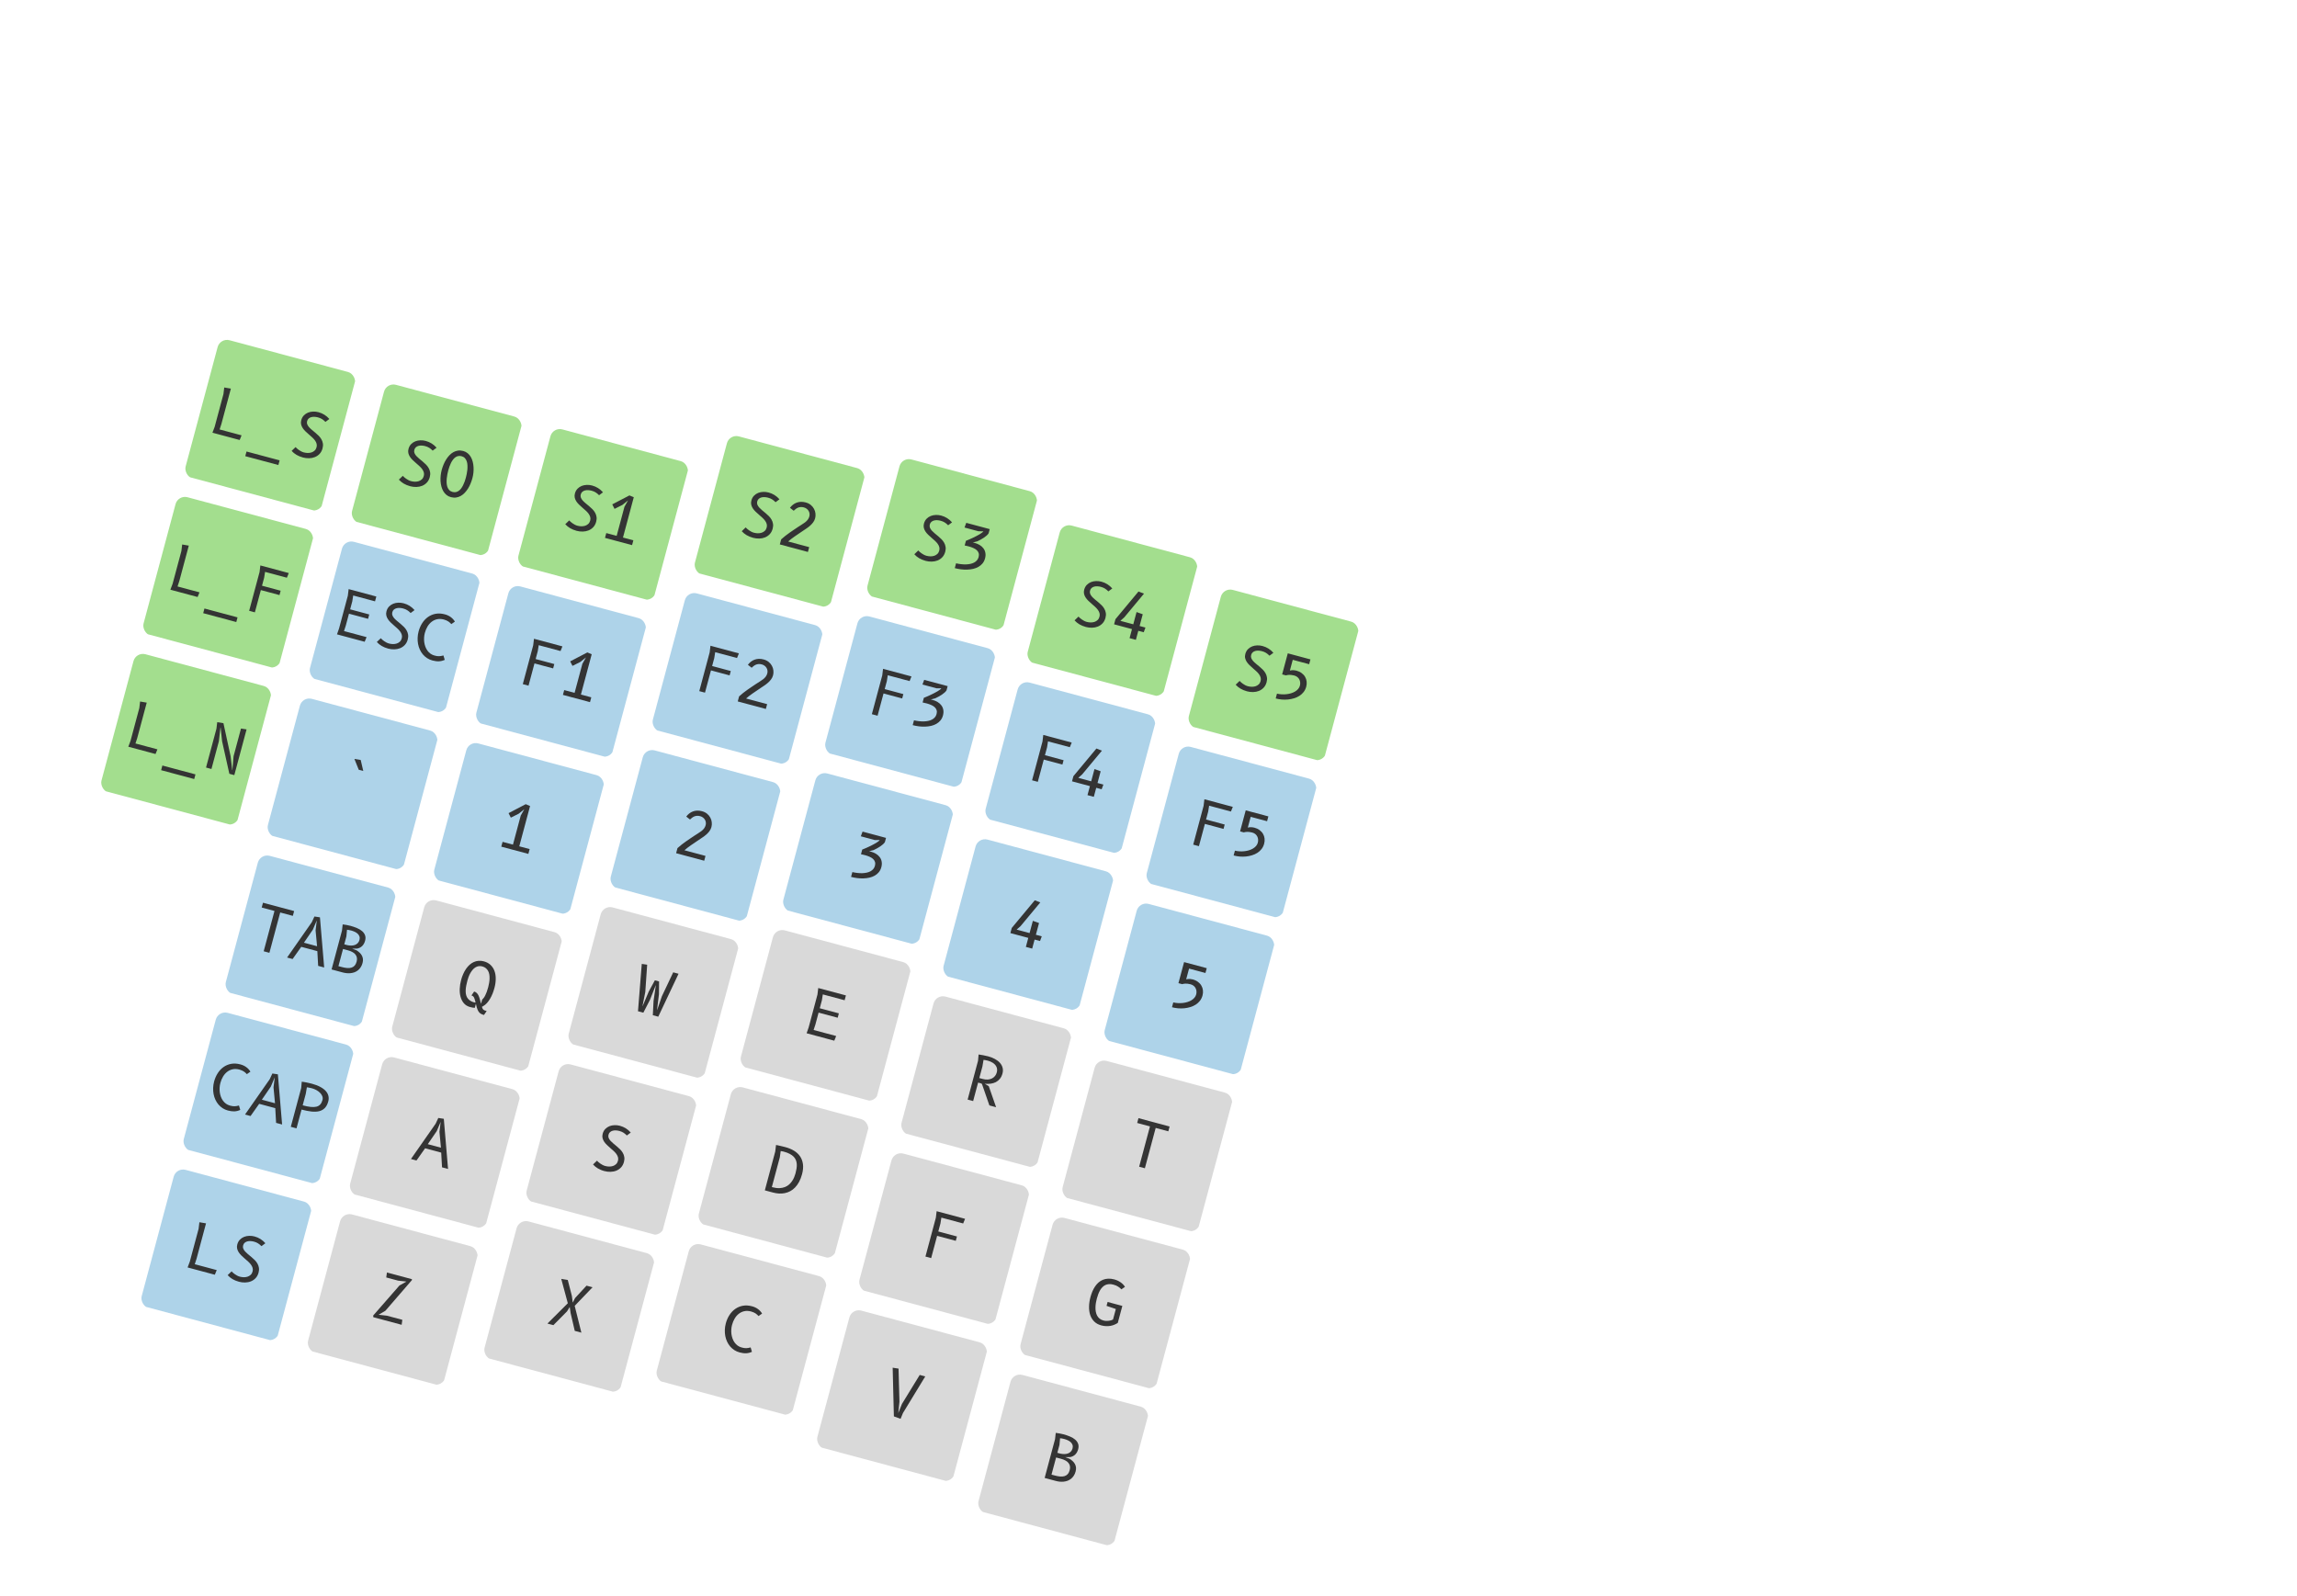 <svg width="2360" height="1640" viewBox="0 0 2360 1640" fill="none" xmlns="http://www.w3.org/2000/svg">
<g id="iPad_Landscape" clip-path="url(#clip0_556_11400)">
<g id="hand">
<g id="key" clip-path="url(#clip1_556_11400)">
<g id="keycap" clip-path="url(#clip2_556_11400)">
<rect id="Z" x="351.999" y="1245.13" width="146" height="147" rx="10" transform="rotate(15 351.999 1245.13)" fill="#D9D9D9"/>
<g id="text left">
<path id="label" d="M413.368 1355.98L412.661 1361.09L383.606 1353.31L383.402 1351.6L410.39 1320.73L417.568 1316.69L409.046 1315.73L396.837 1312.46L397.544 1307.35L423.075 1314.19L423.357 1315L395.951 1346.68L388.958 1350.77L397.48 1351.73L413.368 1355.98Z" fill="#343434"/>
</g>
</g>
</g>
<g id="key_2" clip-path="url(#clip3_556_11400)">
<g id="keycap_2" clip-path="url(#clip4_556_11400)">
<rect id="X" x="533.32" y="1252.3" width="146" height="147" rx="10" transform="rotate(15 533.32 1252.3)" fill="#D9D9D9"/>
<g id="text left_2">
<path id="label_2" d="M590.521 1367.34L586.257 1349L585.376 1342.77L582.568 1347.32L568.575 1361.46L562.455 1359.82L583.384 1338.96L576.64 1313.93L583.359 1315.07L587.583 1331.57L588.433 1338.29L590.839 1333.63L602.604 1320.88L608.786 1322.54L590.457 1341.62L597.321 1369.16L590.521 1367.34Z" fill="#343434"/>
</g>
</g>
</g>
<g id="key_3" clip-path="url(#clip5_556_11400)">
<g id="keycap_3" clip-path="url(#clip6_556_11400)">
<rect id="S" x="576.543" y="1091" width="146" height="147" rx="10" transform="rotate(15 576.543 1091)" fill="#D9D9D9"/>
<g id="text left_3">
<path id="label_3" d="M609.3 1196.37L613.355 1192.48C613.695 1192.86 614.148 1193.31 614.714 1193.84C615.305 1194.35 615.972 1194.87 616.713 1195.4C617.455 1195.93 618.262 1196.43 619.134 1196.88C620.006 1197.34 620.916 1197.69 621.864 1197.94C623.141 1198.29 624.46 1198.47 625.821 1198.51C627.207 1198.53 628.504 1198.34 629.711 1197.96C630.944 1197.56 632.018 1196.93 632.933 1196.07C633.868 1195.22 634.527 1194.08 634.908 1192.66C635.267 1191.32 635.272 1190.06 634.925 1188.89C634.577 1187.71 634.006 1186.59 633.212 1185.51C632.417 1184.44 631.459 1183.4 630.338 1182.39C629.216 1181.38 628.064 1180.37 626.88 1179.34C625.718 1178.33 624.581 1177.29 623.471 1176.24C622.366 1175.18 621.43 1174.05 620.663 1172.88C619.896 1171.7 619.358 1170.45 619.049 1169.13C618.74 1167.81 618.793 1166.38 619.207 1164.83C619.743 1162.83 620.634 1161.2 621.882 1159.92C623.13 1158.64 624.57 1157.68 626.2 1157.03C627.831 1156.39 629.58 1156.04 631.449 1155.99C633.318 1155.94 635.139 1156.15 636.911 1156.62C641.3 1157.8 645.018 1160.12 648.065 1163.59L644.048 1166.59C642.867 1165.39 641.681 1164.42 640.487 1163.68C639.315 1162.94 637.935 1162.36 636.348 1161.94C635.235 1161.64 634.082 1161.45 632.888 1161.38C631.714 1161.3 630.605 1161.4 629.561 1161.68C628.542 1161.93 627.634 1162.4 626.836 1163.07C626.064 1163.72 625.521 1164.64 625.206 1165.81C624.897 1166.96 624.938 1168.05 625.33 1169.06C625.743 1170.07 626.363 1171.06 627.19 1172.01C628.044 1172.94 629.04 1173.88 630.178 1174.83C631.321 1175.75 632.488 1176.72 633.676 1177.72C634.891 1178.71 636.046 1179.76 637.14 1180.87C638.239 1181.96 639.156 1183.15 639.889 1184.45C640.649 1185.74 641.153 1187.16 641.401 1188.7C641.676 1190.23 641.565 1191.93 641.068 1193.78C640.449 1196.09 639.434 1197.98 638.022 1199.46C636.637 1200.92 635.017 1202.02 633.162 1202.76C631.333 1203.49 629.353 1203.87 627.22 1203.92C625.087 1203.96 622.99 1203.71 620.93 1203.16C619.611 1202.81 618.407 1202.4 617.318 1201.93C616.223 1201.48 615.199 1200.97 614.246 1200.41C613.314 1199.85 612.439 1199.24 611.622 1198.58C610.811 1197.9 610.037 1197.16 609.3 1196.37Z" fill="#343434"/>
</g>
</g>
</g>
<g id="key_4" clip-path="url(#clip7_556_11400)">
<g id="keycap_4" clip-path="url(#clip8_556_11400)">
<rect id="W" x="619.766" y="929.686" width="146" height="147" rx="10" transform="rotate(15 619.766 929.686)" fill="#D9D9D9"/>
<g id="text left_4">
<path id="label_4" d="M666.536 1018.74L672.816 1007.17L677.144 1008.33L677.015 1021.54L675.068 1037.59L675.192 1037.62L679.991 1023.67L691.677 998.969L697.148 1000.44L676.317 1044.55L670.722 1043.05L671.482 1028.34L673.8 1012.4L673.676 1012.37L667.742 1027.34L660.986 1040.44L655.484 1038.96L659.376 990.314L664.92 991.137L662.99 1019.11L660.139 1033.59L660.262 1033.62L666.536 1018.74Z" fill="#343434"/>
</g>
</g>
</g>
<g id="key_5" clip-path="url(#clip9_556_11400)">
<g id="keycap_5" clip-path="url(#clip10_556_11400)">
<rect id="2" x="662.989" y="768.376" width="146" height="147" rx="10" transform="rotate(15 662.989 768.376)" fill="#AED3E9"/>
<g id="text left_5">
<path id="label_5" d="M694.658 876.57L696.049 871.377C697.4 870.127 698.828 868.92 700.333 867.755C701.838 866.59 703.339 865.479 704.837 864.423C706.361 863.351 707.834 862.344 709.258 861.4C710.687 860.436 712.006 859.552 713.215 858.75C714.617 857.801 715.951 856.943 717.217 856.178C718.508 855.398 719.67 854.605 720.703 853.799C721.736 852.994 722.623 852.116 723.363 851.166C724.109 850.195 724.656 849.061 725.004 847.763C725.269 846.774 725.332 845.797 725.193 844.832C725.059 843.846 724.738 842.943 724.229 842.122C723.747 841.286 723.091 840.558 722.264 839.939C721.441 839.299 720.474 838.83 719.361 838.532C718.104 838.195 716.965 838.077 715.944 838.179C714.949 838.266 714.026 838.494 713.177 838.862C712.347 839.236 711.581 839.705 710.879 840.267C710.202 840.815 709.553 841.381 708.933 841.966L705.071 838.943C705.966 837.747 706.975 836.704 708.097 835.812C709.246 834.905 710.494 834.201 711.843 833.701C713.197 833.181 714.656 832.887 716.22 832.82C717.784 832.753 719.452 832.957 721.224 833.432C723.305 833.99 725.061 834.858 726.49 836.036C727.919 837.214 729.027 838.56 729.814 840.074C730.627 841.573 731.118 843.162 731.286 844.841C731.475 846.526 731.36 848.152 730.94 849.718C730.515 851.304 729.81 852.739 728.826 854.021C727.868 855.289 726.772 856.453 725.538 857.513C724.331 858.559 723.07 859.513 721.757 860.376C720.443 861.239 719.232 862.052 718.122 862.814C716.713 863.784 715.311 864.734 713.913 865.662C712.516 866.591 711.165 867.51 709.862 868.419C708.584 869.314 707.376 870.194 706.239 871.06C705.107 871.905 704.099 872.739 703.216 873.563L724.853 879.36L723.528 884.306L694.658 876.57Z" fill="#343434"/>
</g>
</g>
</g>
<g id="key_6" clip-path="url(#clip11_556_11400)">
<g id="keycap_6" clip-path="url(#clip12_556_11400)">
<rect id="F2" x="706.211" y="607.066" width="146" height="147" rx="10" transform="rotate(15 706.211 607.066)" fill="#AED3E9"/>
<g id="text left_6">
<path id="label_6" d="M724.33 711.63L718.457 710.056L729.141 670.183L729.953 663.443L759.163 671.27L757.219 676.05L734.81 670.045L733.854 676.084L731.66 684.275L750.824 689.41L749.623 693.892L730.459 688.757L724.33 711.63ZM757.984 720.647L759.375 715.454C760.726 714.204 762.154 712.997 763.659 711.832C765.164 710.667 766.665 709.556 768.163 708.5C769.686 707.428 771.16 706.421 772.584 705.477C774.013 704.513 775.331 703.629 776.54 702.827C777.943 701.878 779.277 701.02 780.542 700.255C781.834 699.475 782.996 698.682 784.029 697.876C785.062 697.071 785.948 696.193 786.689 695.243C787.435 694.272 787.982 693.138 788.33 691.84C788.595 690.851 788.658 689.874 788.519 688.909C788.385 687.923 788.064 687.02 787.555 686.199C787.072 685.363 786.417 684.635 785.589 684.016C784.767 683.376 783.799 682.907 782.687 682.609C781.43 682.272 780.291 682.154 779.269 682.256C778.274 682.343 777.352 682.571 776.502 682.939C775.673 683.313 774.907 683.782 774.204 684.344C773.528 684.892 772.879 685.458 772.258 686.043L768.397 683.02C769.292 681.824 770.3 680.781 771.423 679.889C772.571 678.982 773.82 678.278 775.169 677.778C776.523 677.258 777.982 676.964 779.546 676.897C781.11 676.83 782.778 677.034 784.55 677.509C786.631 678.067 788.386 678.935 789.815 680.113C791.245 681.291 792.353 682.637 793.14 684.151C793.953 685.65 794.444 687.239 794.612 688.918C794.801 690.603 794.686 692.229 794.266 693.795C793.841 695.381 793.136 696.816 792.152 698.098C791.194 699.366 790.098 700.53 788.864 701.59C787.656 702.636 786.396 703.59 785.082 704.453C783.769 705.316 782.557 706.129 781.448 706.891C780.039 707.861 778.636 708.811 777.239 709.739C775.842 710.668 774.491 711.587 773.187 712.496C771.91 713.391 770.702 714.271 769.565 715.137C768.433 715.982 767.425 716.816 766.542 717.64L788.178 723.437L786.853 728.383L757.984 720.647Z" fill="#343434"/>
</g>
</g>
</g>
<g id="key_7" clip-path="url(#clip13_556_11400)">
<g id="keycap_7" clip-path="url(#clip14_556_11400)">
<rect id="S2" x="749.434" y="445.757" width="146" height="147" rx="10" transform="rotate(15 749.434 445.757)" fill="#A3DE8E"/>
<g id="text left_7">
<path id="label_7" d="M762.087 545.742L766.142 541.859C766.483 542.237 766.936 542.69 767.501 543.217C768.093 543.729 768.76 544.25 769.501 544.78C770.242 545.31 771.049 545.802 771.921 546.256C772.793 546.711 773.703 547.065 774.651 547.319C775.929 547.661 777.248 547.849 778.608 547.882C779.995 547.901 781.292 547.718 782.499 547.335C783.732 546.936 784.806 546.308 785.721 545.448C786.656 544.595 787.314 543.457 787.695 542.035C788.054 540.696 788.06 539.438 787.712 538.263C787.364 537.088 786.793 535.963 785.999 534.889C785.205 533.814 784.247 532.774 783.125 531.766C782.004 530.759 780.851 529.744 779.668 528.72C778.505 527.702 777.369 526.668 776.258 525.62C775.153 524.551 774.217 523.427 773.451 522.25C772.684 521.073 772.146 519.825 771.837 518.505C771.528 517.185 771.581 515.753 771.995 514.207C772.53 512.208 773.422 510.57 774.67 509.292C775.918 508.014 777.357 507.053 778.988 506.407C780.618 505.762 782.368 505.414 784.237 505.362C786.106 505.311 787.927 505.523 789.699 505.998C794.088 507.174 797.806 509.495 800.852 512.962L796.835 515.96C795.655 514.761 794.468 513.791 793.275 513.052C792.102 512.318 790.722 511.738 789.136 511.313C788.023 511.015 786.87 510.827 785.676 510.75C784.502 510.679 783.393 510.779 782.348 511.051C781.33 511.309 780.421 511.772 779.624 512.442C778.852 513.096 778.309 514.011 777.994 515.185C777.685 516.339 777.726 517.422 778.118 518.432C778.53 519.448 779.15 520.431 779.978 521.382C780.831 522.317 781.827 523.258 782.965 524.203C784.109 525.128 785.275 526.092 786.464 527.095C787.679 528.084 788.833 529.133 789.927 530.243C791.027 531.333 791.943 532.528 792.677 533.829C793.437 535.115 793.941 536.531 794.189 538.077C794.463 539.608 794.352 541.301 793.855 543.156C793.237 545.464 792.222 547.356 790.81 548.833C789.424 550.295 787.804 551.396 785.95 552.135C784.121 552.86 782.14 553.246 780.008 553.293C777.875 553.34 775.778 553.087 773.717 552.535C772.399 552.182 771.195 551.771 770.105 551.302C769.011 550.854 767.987 550.348 767.034 549.784C766.101 549.225 765.227 548.615 764.41 547.954C763.599 547.273 762.824 546.535 762.087 545.742ZM801.206 559.338L802.598 554.145C803.949 552.895 805.377 551.687 806.881 550.522C808.386 549.357 809.887 548.247 811.385 547.19C812.909 546.119 814.383 545.111 815.806 544.167C817.235 543.203 818.554 542.32 819.763 541.517C821.166 540.568 822.5 539.711 823.765 538.945C825.056 538.165 826.218 537.372 827.251 536.567C828.284 535.761 829.171 534.884 829.912 533.933C830.658 532.963 831.204 531.828 831.552 530.53C831.817 529.541 831.88 528.564 831.741 527.599C831.608 526.614 831.287 525.711 830.778 524.89C830.295 524.053 829.64 523.326 828.812 522.706C827.99 522.066 827.022 521.597 825.909 521.299C824.652 520.962 823.513 520.845 822.492 520.947C821.497 521.033 820.575 521.261 819.725 521.63C818.896 522.004 818.13 522.472 817.427 523.035C816.75 523.582 816.102 524.148 815.481 524.733L811.62 521.711C812.514 520.515 813.523 519.471 814.645 518.579C815.794 517.672 817.043 516.969 818.391 516.469C819.745 515.948 821.205 515.654 822.768 515.588C824.332 515.521 826 515.725 827.773 516.2C829.854 516.757 831.609 517.625 833.038 518.803C834.467 519.981 835.575 521.327 836.362 522.841C837.175 524.34 837.666 525.929 837.835 527.609C838.024 529.294 837.908 530.919 837.489 532.485C837.063 534.072 836.359 535.506 835.375 536.789C834.417 538.056 833.321 539.22 832.087 540.281C830.879 541.326 829.619 542.281 828.305 543.144C826.992 544.006 825.78 544.819 824.67 545.582C823.262 546.552 821.859 547.501 820.462 548.43C819.064 549.358 817.714 550.277 816.41 551.187C815.132 552.081 813.925 552.961 812.787 553.827C811.655 554.672 810.648 555.507 809.764 556.33L831.401 562.128L830.076 567.073L801.206 559.338Z" fill="#343434"/>
</g>
</g>
</g>
<g id="key_8" clip-path="url(#clip15_556_11400)">
<g id="keycap_8" clip-path="url(#clip16_556_11400)">
<rect id="C" x="710.242" y="1275.9" width="146" height="147" rx="10" transform="rotate(15 710.242 1275.9)" fill="#D9D9D9"/>
<g id="text left_8">
<path id="label_8" d="M772.57 1388.86C771.543 1389.32 770.533 1389.66 769.54 1389.91C768.548 1390.15 767.536 1390.3 766.506 1390.35C765.48 1390.39 764.426 1390.33 763.342 1390.17C762.252 1390.03 761.099 1389.8 759.884 1389.47C757.905 1388.94 756.097 1388.15 754.459 1387.09C752.826 1386.01 751.378 1384.74 750.114 1383.28C748.877 1381.8 747.838 1380.15 746.999 1378.33C746.161 1376.52 745.549 1374.6 745.163 1372.57C744.784 1370.53 744.633 1368.41 744.711 1366.23C744.79 1364.04 745.127 1361.83 745.723 1359.61C746.557 1356.49 747.79 1353.67 749.421 1351.12C751.058 1348.56 753.034 1346.46 755.349 1344.83C757.669 1343.17 760.283 1342.07 763.19 1341.53C766.117 1340.99 769.281 1341.17 772.681 1342.08C775.051 1342.72 777.082 1343.67 778.773 1344.94C780.491 1346.2 781.901 1347.73 783.004 1349.55L779.336 1352.11C778.929 1351.65 778.487 1351.2 778.008 1350.76C777.534 1350.31 776.988 1349.87 776.368 1349.46C775.77 1349.06 775.085 1348.69 774.315 1348.35C773.57 1348 772.724 1347.69 771.776 1347.44C769.262 1346.76 766.941 1346.65 764.811 1347.1C762.703 1347.55 760.812 1348.42 759.14 1349.72C757.473 1350.99 756.04 1352.63 754.842 1354.63C753.67 1356.61 752.761 1358.81 752.115 1361.22C751.712 1362.72 751.461 1364.28 751.362 1365.89C751.262 1367.49 751.31 1369.09 751.506 1370.66C751.723 1372.25 752.098 1373.77 752.633 1375.24C753.167 1376.71 753.866 1378.05 754.73 1379.28C755.615 1380.51 756.666 1381.58 757.882 1382.48C759.104 1383.36 760.509 1384.01 762.095 1384.43C763.023 1384.68 763.848 1384.86 764.57 1384.96C765.293 1385.07 765.988 1385.11 766.656 1385.09C767.345 1385.08 768.047 1385.01 768.763 1384.89C769.485 1384.76 770.308 1384.57 771.233 1384.33L772.57 1388.86Z" fill="#343434"/>
</g>
</g>
</g>
<g id="key_9" clip-path="url(#clip17_556_11400)">
<g id="keycap_9" clip-path="url(#clip18_556_11400)">
<rect id="D" x="753.465" y="1114.59" width="146" height="147" rx="10" transform="rotate(15 753.465 1114.59)" fill="#D9D9D9"/>
<g id="text left_9">
<path id="label_9" d="M797.31 1176.35C797.965 1176.46 798.711 1176.61 799.546 1176.79C800.381 1176.97 801.235 1177.16 802.106 1177.37C802.982 1177.56 803.843 1177.77 804.688 1178C805.538 1178.2 806.303 1178.4 806.983 1178.58C810.26 1179.46 813.181 1180.67 815.748 1182.22C818.335 1183.78 820.414 1185.7 821.984 1188C823.555 1190.3 824.55 1192.97 824.97 1196.02C825.389 1199.07 825.083 1202.52 824.05 1206.38C823.244 1209.39 822.23 1212.02 821.007 1214.27C819.789 1216.51 818.417 1218.42 816.89 1220C815.383 1221.58 813.729 1222.85 811.928 1223.8C810.152 1224.74 808.283 1225.41 806.321 1225.81C804.384 1226.2 802.392 1226.34 800.344 1226.23C798.302 1226.1 796.251 1225.76 794.191 1225.21L785.814 1222.97L796.498 1183.09L797.31 1176.35ZM801.211 1188.99L793.012 1219.59L793.63 1219.76C796.288 1220.47 798.679 1220.78 800.802 1220.69C802.926 1220.59 804.803 1220.22 806.433 1219.58C808.09 1218.92 809.528 1218.05 810.747 1216.96C811.971 1215.85 813.011 1214.65 813.865 1213.36C814.741 1212.07 815.449 1210.74 815.989 1209.39C816.55 1208.03 816.991 1206.76 817.311 1205.57C817.78 1203.81 818.142 1202.13 818.397 1200.52C818.652 1198.91 818.729 1197.39 818.629 1195.95C818.529 1194.51 818.229 1193.16 817.727 1191.9C817.226 1190.63 816.456 1189.47 815.419 1188.39C814.381 1187.32 813.039 1186.35 811.392 1185.49C809.772 1184.62 807.787 1183.86 805.438 1183.24C805.108 1183.15 804.755 1183.06 804.379 1182.98C804.002 1182.91 803.644 1182.84 803.303 1182.8L802.095 1182.6L801.211 1188.99Z" fill="#343434"/>
</g>
</g>
</g>
<g id="key_10" clip-path="url(#clip19_556_11400)">
<g id="keycap_10" clip-path="url(#clip20_556_11400)">
<rect id="E" x="796.688" y="953.28" width="146" height="147" rx="10" transform="rotate(15 796.688 953.28)" fill="#D9D9D9"/>
<g id="text left_10">
<path id="label_10" d="M859.108 1064.41L857.164 1069.19L828.728 1061.57L830.848 1055.52L839.875 1021.82L840.687 1015.09L869.124 1022.7L867.799 1027.65L845.39 1021.65L844.434 1027.68L842.239 1035.88L861.867 1041.13L860.666 1045.62L841.038 1040.36L837.726 1052.72L835.926 1058.2L859.108 1064.41Z" fill="#343434"/>
</g>
</g>
</g>
<g id="key_11" clip-path="url(#clip21_556_11400)">
<g id="keycap_11" clip-path="url(#clip22_556_11400)">
<rect id="3" x="840.298" y="792.074" width="146" height="147" rx="10" transform="rotate(15 840.298 792.074)" fill="#AED3E9"/>
<g id="text left_11">
<path id="label_11" d="M884.425 859.214L886.214 854.393L910.324 860.853L909.164 865.18C908.696 865.938 908.042 866.691 907.201 867.437C906.387 868.169 905.453 868.89 904.401 869.602C903.375 870.299 902.27 870.964 901.084 871.596C899.92 872.233 898.756 872.827 897.592 873.377L892.899 874.571C893.117 874.585 893.38 874.633 893.689 874.716C894.024 874.784 894.336 874.856 894.624 874.934C896.623 875.469 898.411 876.213 899.989 877.166C901.588 878.125 902.88 879.277 903.867 880.624C904.879 881.955 905.539 883.49 905.846 885.229C906.179 886.952 906.067 888.855 905.509 890.936C904.974 892.935 904.117 894.649 902.939 896.078C901.761 897.507 900.352 898.687 898.711 899.616C897.097 900.531 895.3 901.22 893.32 901.684C891.347 902.126 889.29 902.382 887.152 902.449C885.034 902.522 882.886 902.421 880.707 902.147C878.528 901.872 876.428 901.464 874.409 900.923L875.734 895.977C877.461 896.374 879.182 896.669 880.897 896.864C882.611 897.058 884.269 897.138 885.868 897.103C887.473 897.047 888.99 896.868 890.418 896.566C891.846 896.264 893.127 895.812 894.26 895.21C895.419 894.593 896.4 893.818 897.202 892.884C898.01 891.93 898.588 890.804 898.936 889.506C899.333 888.022 899.345 886.7 898.971 885.54C898.618 884.385 897.973 883.373 897.035 882.503C896.098 881.634 894.917 880.887 893.495 880.263C892.098 879.623 890.554 879.077 888.865 878.625C888.205 878.448 887.479 878.275 886.684 878.107C885.917 877.923 885.218 877.769 884.589 877.645L885.872 872.854C886.883 872.462 887.988 872.007 889.187 871.489C890.386 870.971 891.603 870.425 892.839 869.85C894.081 869.255 895.291 868.652 896.471 868.041C897.677 867.414 898.777 866.814 899.769 866.241C900.768 865.647 901.626 865.082 902.344 864.546C903.067 863.989 903.572 863.505 903.859 863.096L898.829 863.074L884.425 859.214Z" fill="#343434"/>
</g>
</g>
</g>
<g id="key_12" clip-path="url(#clip23_556_11400)">
<g id="keycap_12" clip-path="url(#clip24_556_11400)">
<rect id="F3" x="883.521" y="630.765" width="146" height="147" rx="10" transform="rotate(15 883.521 630.765)" fill="#AED3E9"/>
<g id="text left_12">
<path id="label_12" d="M901.639 735.328L895.767 733.755L906.451 693.881L907.263 687.142L936.472 694.968L934.529 699.748L912.119 693.744L911.164 699.782L908.969 707.973L928.133 713.108L926.932 717.59L907.768 712.455L901.639 735.328ZM947.751 703.291L949.54 698.47L973.65 704.93L972.49 709.257C972.022 710.015 971.368 710.768 970.527 711.514C969.713 712.246 968.78 712.967 967.728 713.679C966.702 714.376 965.596 715.041 964.411 715.673C963.246 716.31 962.082 716.904 960.919 717.454L956.226 718.648C956.443 718.662 956.706 718.71 957.015 718.793C957.35 718.861 957.662 718.933 957.951 719.011C959.949 719.546 961.738 720.29 963.316 721.243C964.914 722.202 966.206 723.354 967.193 724.701C968.205 726.032 968.865 727.567 969.172 729.306C969.506 731.029 969.393 732.932 968.836 735.013C968.3 737.012 967.443 738.726 966.265 740.155C965.087 741.584 963.678 742.764 962.037 743.693C960.423 744.608 958.626 745.297 956.647 745.761C954.673 746.203 952.617 746.459 950.478 746.526C948.361 746.599 946.212 746.498 944.033 746.224C941.854 745.949 939.755 745.541 937.735 745L939.06 740.054C940.787 740.451 942.508 740.746 944.223 740.941C945.938 741.135 947.595 741.215 949.194 741.18C950.8 741.124 952.316 740.945 953.744 740.643C955.172 740.341 956.453 739.889 957.586 739.287C958.745 738.67 959.726 737.895 960.528 736.961C961.336 736.007 961.914 734.881 962.262 733.583C962.659 732.099 962.671 730.777 962.298 729.617C961.944 728.462 961.299 727.45 960.361 726.58C959.424 725.711 958.244 724.964 956.821 724.34C955.424 723.7 953.881 723.154 952.191 722.702C951.532 722.525 950.805 722.352 950.011 722.184C949.243 722 948.544 721.846 947.915 721.722L949.199 716.931C950.209 716.539 951.314 716.084 952.513 715.566C953.712 715.048 954.929 714.502 956.165 713.927C957.407 713.332 958.618 712.729 959.797 712.118C961.003 711.491 962.103 710.891 963.096 710.318C964.094 709.724 964.952 709.159 965.67 708.623C966.394 708.066 966.899 707.582 967.185 707.173L962.155 707.151L947.751 703.291Z" fill="#343434"/>
</g>
</g>
</g>
<g id="key_13" clip-path="url(#clip25_556_11400)">
<g id="keycap_13" clip-path="url(#clip26_556_11400)">
<rect id="S3" x="926.744" y="469.455" width="146" height="147" rx="10" transform="rotate(15 926.744 469.455)" fill="#A3DE8E"/>
<g id="text left_13">
<path id="label_13" d="M939.397 569.44L943.452 565.557C943.792 565.936 944.245 566.388 944.811 566.915C945.403 567.427 946.069 567.948 946.811 568.478C947.552 569.008 948.359 569.5 949.231 569.955C950.103 570.409 951.013 570.764 951.961 571.018C953.238 571.36 954.557 571.548 955.918 571.581C957.304 571.599 958.601 571.417 959.808 571.033C961.041 570.635 962.115 570.006 963.03 569.147C963.966 568.293 964.624 567.155 965.005 565.734C965.364 564.394 965.369 563.137 965.022 561.961C964.674 560.786 964.103 559.661 963.309 558.587C962.514 557.513 961.556 556.472 960.435 555.465C959.313 554.458 958.161 553.442 956.978 552.418C955.815 551.4 954.678 550.367 953.568 549.318C952.463 548.249 951.527 547.126 950.76 545.949C949.993 544.771 949.456 543.523 949.147 542.203C948.838 540.884 948.89 539.451 949.304 537.906C949.84 535.907 950.732 534.269 951.979 532.991C953.227 531.713 954.667 530.751 956.297 530.106C957.928 529.461 959.678 529.112 961.547 529.061C963.416 529.01 965.236 529.221 967.008 529.696C971.397 530.872 975.115 533.194 978.162 536.66L974.145 539.659C972.965 538.459 971.778 537.49 970.584 536.75C969.412 536.016 968.032 535.437 966.445 535.012C965.333 534.713 964.179 534.526 962.985 534.449C961.812 534.377 960.702 534.478 959.658 534.75C958.639 535.007 957.731 535.47 956.933 536.14C956.161 536.795 955.618 537.709 955.303 538.884C954.994 540.038 955.036 541.12 955.427 542.131C955.84 543.147 956.46 544.13 957.287 545.08C958.141 546.016 959.137 546.956 960.275 547.902C961.418 548.827 962.585 549.791 963.774 550.794C964.989 551.782 966.143 552.831 967.237 553.942C968.336 555.031 969.253 556.226 969.986 557.527C970.746 558.813 971.25 560.229 971.499 561.775C971.773 563.307 971.662 565 971.165 566.854C970.546 569.162 969.531 571.054 968.12 572.531C966.734 573.993 965.114 575.094 963.259 575.834C961.431 576.559 959.45 576.945 957.317 576.992C955.184 577.038 953.088 576.786 951.027 576.234C949.708 575.88 948.504 575.469 947.415 575.001C946.32 574.553 945.296 574.047 944.343 573.482C943.411 572.923 942.536 572.313 941.719 571.653C940.908 570.971 940.134 570.234 939.397 569.44ZM990.974 541.982L992.763 537.16L1016.87 543.62L1015.71 547.948C1015.24 548.706 1014.59 549.458 1013.75 550.205C1012.94 550.936 1012 551.658 1010.95 552.37C1009.92 553.067 1008.82 553.731 1007.63 554.363C1006.47 555.001 1005.3 555.594 1004.14 556.144L999.448 557.338C999.665 557.352 999.929 557.401 1000.24 557.483C1000.57 557.551 1000.88 557.624 1001.17 557.701C1003.17 558.237 1004.96 558.981 1006.54 559.934C1008.14 560.892 1009.43 562.044 1010.42 563.391C1011.43 564.722 1012.09 566.257 1012.39 567.996C1012.73 569.72 1012.62 571.622 1012.06 573.704C1011.52 575.702 1010.67 577.416 1009.49 578.845C1008.31 580.275 1006.9 581.454 1005.26 582.384C1003.65 583.298 1001.85 583.988 999.869 584.451C997.895 584.894 995.839 585.149 993.701 585.217C991.583 585.29 989.435 585.189 987.256 584.914C985.077 584.639 982.977 584.232 980.958 583.69L982.283 578.745C984.01 579.141 985.731 579.437 987.445 579.631C989.16 579.826 990.817 579.905 992.417 579.87C994.022 579.814 995.539 579.635 996.967 579.333C998.395 579.031 999.676 578.58 1000.81 577.978C1001.97 577.361 1002.95 576.585 1003.75 575.652C1004.56 574.698 1005.14 573.572 1005.48 572.273C1005.88 570.79 1005.89 569.468 1005.52 568.307C1005.17 567.153 1004.52 566.141 1003.58 565.271C1002.65 564.401 1001.47 563.654 1000.04 563.03C998.647 562.391 997.103 561.845 995.414 561.392C994.754 561.215 994.027 561.043 993.233 560.874C992.465 560.69 991.767 560.536 991.138 560.412L992.421 555.621C993.432 555.229 994.537 554.774 995.735 554.256C996.934 553.738 998.152 553.192 999.388 552.618C1000.63 552.023 1001.84 551.42 1003.02 550.808C1004.23 550.182 1005.33 549.582 1006.32 549.008C1007.32 548.415 1008.17 547.849 1008.89 547.313C1009.62 546.756 1010.12 546.273 1010.41 545.864L1005.38 545.841L990.974 541.982Z" fill="#343434"/>
</g>
</g>
</g>
<g id="key_14" clip-path="url(#clip27_556_11400)">
<g id="keycap_14" clip-path="url(#clip28_556_11400)">
<rect id="V" x="875.258" y="1343.93" width="146" height="147" rx="10" transform="rotate(15 875.258 1343.93)" fill="#D9D9D9"/>
<g id="text left_14">
<path id="label_14" d="M924.112 1440.16L922.923 1451.77L926.698 1442.38L944.944 1412.61L950.631 1414.14L927.736 1451.73L925.276 1457.7L918.394 1455.19L917.156 1405.17L923.194 1406.12L924.112 1440.16Z" fill="#343434"/>
</g>
</g>
</g>
<g id="key_15" clip-path="url(#clip29_556_11400)">
<g id="keycap_15" clip-path="url(#clip30_556_11400)">
<rect id="F" x="918.481" y="1182.62" width="146" height="147" rx="10" transform="rotate(15 918.481 1182.62)" fill="#D9D9D9"/>
<g id="text left_15">
<path id="label_15" d="M956.703 1292.57L950.83 1290.99L961.514 1251.12L962.326 1244.38L991.536 1252.21L989.592 1256.99L967.183 1250.98L966.228 1257.02L964.033 1265.21L983.197 1270.35L981.996 1274.83L962.832 1269.69L956.703 1292.57Z" fill="#343434"/>
</g>
</g>
</g>
<g id="key_16" clip-path="url(#clip31_556_11400)">
<g id="keycap_16" clip-path="url(#clip32_556_11400)">
<rect id="R" x="961.704" y="1021.31" width="146" height="147" rx="10" transform="rotate(15 961.704 1021.31)" fill="#D9D9D9"/>
<g id="text left_16">
<path id="label_16" d="M1004.92 1112.25L999.833 1131.23L994.176 1129.72L1004.86 1089.84L1005.44 1083.37C1006.86 1083.58 1008.42 1083.83 1010.1 1084.13C1011.81 1084.43 1013.56 1084.82 1015.35 1085.3C1017.95 1086 1020.28 1086.92 1022.33 1088.07C1024.39 1089.19 1026.08 1090.51 1027.4 1092.01C1028.72 1093.51 1029.62 1095.19 1030.1 1097.04C1030.58 1098.87 1030.54 1100.82 1029.98 1102.9C1029.4 1105.07 1028.52 1106.87 1027.34 1108.32C1026.16 1109.77 1024.77 1110.91 1023.18 1111.75C1021.59 1112.56 1019.82 1113.1 1017.87 1113.37C1015.93 1113.62 1013.91 1113.66 1011.81 1113.47L1015.87 1115.89L1023.42 1137.55L1016.52 1135.71L1009 1113.98C1008.85 1113.63 1008.63 1113.39 1008.36 1113.27C1008.08 1113.14 1007.86 1113.04 1007.7 1113L1004.92 1112.25ZM1009.33 1095.78L1006.17 1107.59L1009.82 1108.56C1011.69 1109.07 1013.42 1109.25 1015 1109.12C1016.59 1108.98 1017.99 1108.59 1019.22 1107.97C1020.45 1107.33 1021.48 1106.49 1022.31 1105.45C1023.15 1104.4 1023.74 1103.2 1024.1 1101.86C1024.42 1100.68 1024.53 1099.6 1024.44 1098.6C1024.36 1097.61 1024.11 1096.7 1023.71 1095.89C1023.31 1095.08 1022.79 1094.34 1022.15 1093.68C1021.52 1093 1020.8 1092.41 1020.01 1091.91C1019.24 1091.42 1018.41 1090.99 1017.54 1090.62C1016.69 1090.26 1015.84 1089.97 1014.99 1089.74C1014.13 1089.51 1013.34 1089.33 1012.62 1089.21C1011.93 1089.06 1011.22 1088.97 1010.51 1088.91L1009.33 1095.78Z" fill="#343434"/>
</g>
</g>
</g>
<g id="key_17" clip-path="url(#clip33_556_11400)">
<g id="keycap_17" clip-path="url(#clip34_556_11400)">
<rect id="4" x="1004.93" y="859.998" width="146" height="147" rx="10" transform="rotate(15 1004.93 859.998)" fill="#AED3E9"/>
<g id="text left_17">
<path id="label_17" d="M1068.54 966.812L1062.97 965.321L1060.49 974.594L1054 972.855L1056.48 963.582L1038.09 958.654L1039.51 953.369L1063.16 924.953L1068.83 927.137L1048.55 951.518L1044.52 955.075L1057.81 958.637L1061.18 946.056L1067.53 948.321L1064.3 960.376L1070.33 961.991L1068.54 966.812Z" fill="#343434"/>
</g>
</g>
</g>
<g id="key_18" clip-path="url(#clip35_556_11400)">
<g id="keycap_18" clip-path="url(#clip36_556_11400)">
<rect id="F4" x="1048.15" y="698.688" width="146" height="147" rx="10" transform="rotate(15 1048.15 698.688)" fill="#AED3E9"/>
<g id="text left_18">
<path id="label_18" d="M1066.27 803.252L1060.39 801.678L1071.08 761.804L1071.89 755.065L1101.1 762.892L1099.16 767.672L1076.75 761.667L1075.79 767.705L1073.6 775.897L1092.76 781.031L1091.56 785.513L1072.4 780.378L1066.27 803.252ZM1131.86 810.889L1126.3 809.398L1123.81 818.671L1117.32 816.932L1119.81 807.659L1101.42 802.731L1102.83 797.446L1126.48 769.03L1132.16 771.214L1111.88 795.595L1107.84 799.152L1121.13 802.714L1124.5 790.133L1130.85 792.398L1127.62 804.453L1133.65 806.068L1131.86 810.889Z" fill="#343434"/>
</g>
</g>
</g>
<g id="key_19" clip-path="url(#clip37_556_11400)">
<g id="keycap_19" clip-path="url(#clip38_556_11400)">
<rect id="S4" x="1091.37" y="537.379" width="146" height="147" rx="10" transform="rotate(15 1091.37 537.379)" fill="#A3DE8E"/>
<g id="text left_19">
<path id="label_19" d="M1104.03 637.363L1108.08 633.481C1108.42 633.859 1108.87 634.312 1109.44 634.839C1110.03 635.351 1110.7 635.871 1111.44 636.401C1112.18 636.931 1112.99 637.424 1113.86 637.878C1114.73 638.333 1115.64 638.687 1116.59 638.941C1117.87 639.283 1119.19 639.471 1120.55 639.504C1121.93 639.522 1123.23 639.34 1124.44 638.957C1125.67 638.558 1126.74 637.929 1127.66 637.07C1128.59 636.217 1129.25 635.079 1129.63 633.657C1129.99 632.318 1130 631.06 1129.65 629.885C1129.3 628.709 1128.73 627.585 1127.94 626.51C1127.14 625.436 1126.18 624.396 1125.06 623.388C1123.94 622.381 1122.79 621.365 1121.61 620.342C1120.44 619.323 1119.31 618.29 1118.2 617.241C1117.09 616.172 1116.16 615.049 1115.39 613.872C1114.62 612.695 1114.08 611.446 1113.77 610.127C1113.47 608.807 1113.52 607.375 1113.93 605.829C1114.47 603.83 1115.36 602.192 1116.61 600.914C1117.86 599.636 1119.3 598.675 1120.93 598.029C1122.56 597.384 1124.31 597.036 1126.17 596.984C1128.04 596.933 1129.86 597.145 1131.64 597.62C1136.03 598.796 1139.74 601.117 1142.79 604.584L1138.77 607.582C1137.59 606.382 1136.41 605.413 1135.21 604.673C1134.04 603.94 1132.66 603.36 1131.07 602.935C1129.96 602.637 1128.81 602.449 1127.61 602.372C1126.44 602.301 1125.33 602.401 1124.29 602.673C1123.27 602.93 1122.36 603.394 1121.56 604.063C1120.79 604.718 1120.25 605.633 1119.93 606.807C1119.62 607.961 1119.66 609.043 1120.06 610.054C1120.47 611.07 1121.09 612.053 1121.92 613.004C1122.77 613.939 1123.77 614.88 1124.9 615.825C1126.05 616.75 1127.21 617.714 1128.4 618.717C1129.62 619.705 1130.77 620.755 1131.87 621.865C1132.96 622.955 1133.88 624.15 1134.61 625.451C1135.37 626.736 1135.88 628.153 1136.13 629.699C1136.4 631.23 1136.29 632.923 1135.79 634.777C1135.17 637.085 1134.16 638.978 1132.75 640.455C1131.36 641.917 1129.74 643.017 1127.89 643.757C1126.06 644.482 1124.08 644.868 1121.95 644.915C1119.81 644.962 1117.72 644.709 1115.66 644.157C1114.34 643.804 1113.13 643.393 1112.04 642.924C1110.95 642.476 1109.92 641.97 1108.97 641.405C1108.04 640.846 1107.16 640.237 1106.35 639.576C1105.54 638.895 1104.76 638.157 1104.03 637.363ZM1175.09 649.58L1169.52 648.089L1167.04 657.362L1160.55 655.622L1163.03 646.349L1144.64 641.422L1146.06 636.136L1169.7 607.72L1175.38 609.904L1155.1 634.285L1151.07 637.843L1164.36 641.404L1167.73 628.824L1174.08 631.088L1170.85 643.143L1176.87 644.758L1175.09 649.58Z" fill="#343434"/>
</g>
</g>
</g>
<g id="key_20" clip-path="url(#clip39_556_11400)">
<g id="keycap_20" clip-path="url(#clip40_556_11400)">
<rect id="B" x="1040.79" y="1410.02" width="146" height="147" rx="10" transform="rotate(15 1040.79 1410.02)" fill="#D9D9D9"/>
<g id="text left_20">
<path id="label_20" d="M1073.3 1518.44L1083.98 1478.57L1084.71 1472.14C1085.99 1472.3 1087.29 1472.5 1088.63 1472.72C1089.98 1472.95 1091.32 1473.25 1092.66 1473.61C1095.05 1474.25 1097.29 1475.01 1099.37 1475.9C1101.46 1476.77 1103.21 1477.81 1104.63 1479.03C1106.07 1480.26 1107.08 1481.69 1107.68 1483.33C1108.29 1484.95 1108.3 1486.82 1107.74 1488.94C1107.13 1491.19 1106.13 1492.99 1104.73 1494.36C1103.32 1495.73 1101.61 1496.61 1099.58 1496.99L1094.46 1497.08L1098.89 1498.73C1100.04 1499.44 1101.1 1500.24 1102.05 1501.13C1103.01 1502.01 1103.78 1502.98 1104.35 1504.04C1104.95 1505.1 1105.33 1506.27 1105.5 1507.56C1105.66 1508.84 1105.54 1510.23 1105.14 1511.73C1104.67 1513.49 1104.01 1514.99 1103.17 1516.24C1102.35 1517.5 1101.39 1518.55 1100.31 1519.38C1099.22 1520.22 1098.04 1520.87 1096.77 1521.35C1095.5 1521.8 1094.18 1522.1 1092.82 1522.25C1091.48 1522.37 1090.12 1522.37 1088.74 1522.25C1087.37 1522.1 1086.03 1521.85 1084.73 1521.5L1073.3 1518.44ZM1080.34 1515.03L1083.74 1515.94C1085.78 1516.48 1087.63 1516.83 1089.29 1516.96C1090.98 1517.08 1092.47 1516.95 1093.74 1516.56C1095.04 1516.16 1096.13 1515.47 1097.01 1514.49C1097.9 1513.49 1098.57 1512.14 1099.03 1510.43C1099.44 1508.88 1099.53 1507.49 1099.29 1506.26C1099.04 1505.02 1098.52 1503.92 1097.72 1502.95C1096.94 1501.99 1095.9 1501.17 1094.6 1500.5C1093.31 1499.8 1091.83 1499.22 1090.16 1498.77L1085.06 1497.41L1080.34 1515.03ZM1088.51 1484.52L1086.34 1492.62L1089.59 1493.49C1090.86 1493.76 1092.15 1493.9 1093.46 1493.89C1094.78 1493.89 1096 1493.7 1097.12 1493.32C1098.27 1492.92 1099.26 1492.3 1100.1 1491.47C1100.97 1490.62 1101.59 1489.49 1101.97 1488.09C1102.33 1486.73 1102.31 1485.52 1101.91 1484.46C1101.54 1483.39 1100.92 1482.47 1100.07 1481.69C1099.22 1480.91 1098.21 1480.25 1097.02 1479.71C1095.86 1479.18 1094.7 1478.75 1093.52 1478.44C1092.82 1478.25 1092.08 1478.09 1091.3 1477.94C1090.55 1477.79 1089.84 1477.68 1089.16 1477.64L1088.51 1484.52Z" fill="#343434"/>
</g>
</g>
</g>
<g id="key_21" clip-path="url(#clip41_556_11400)">
<g id="keycap_21" clip-path="url(#clip42_556_11400)">
<rect id="G" x="1084.01" y="1248.71" width="146" height="147" rx="10" transform="rotate(15 1084.01 1248.71)" fill="#D9D9D9"/>
<g id="text left_21">
<path id="label_21" d="M1148.44 1359.16C1147.35 1359.86 1146.17 1360.48 1144.89 1361.02C1143.63 1361.55 1142.29 1361.94 1140.87 1362.2C1139.46 1362.44 1137.97 1362.52 1136.39 1362.46C1134.82 1362.41 1133.17 1362.16 1131.46 1361.7C1128.49 1360.9 1126.07 1359.57 1124.19 1357.69C1122.33 1355.81 1120.96 1353.56 1120.09 1350.97C1119.24 1348.37 1118.85 1345.51 1118.92 1342.37C1118.99 1339.23 1119.47 1335.99 1120.36 1332.65C1120.92 1330.57 1121.59 1328.6 1122.38 1326.73C1123.19 1324.85 1124.13 1323.14 1125.18 1321.59C1126.24 1320.04 1127.43 1318.69 1128.75 1317.54C1130.1 1316.38 1131.59 1315.47 1133.22 1314.83C1134.86 1314.16 1136.64 1313.79 1138.56 1313.71C1140.5 1313.61 1142.61 1313.87 1144.88 1314.47C1147.25 1315.11 1149.38 1316.09 1151.28 1317.41C1153.2 1318.72 1154.72 1320.29 1155.82 1322.11L1152.15 1324.67C1151.34 1323.75 1150.26 1322.84 1148.9 1321.95C1147.55 1321.05 1145.91 1320.35 1143.97 1319.83C1142.3 1319.38 1140.78 1319.21 1139.41 1319.3C1138.04 1319.4 1136.78 1319.71 1135.64 1320.25C1134.53 1320.79 1133.52 1321.52 1132.63 1322.46C1131.75 1323.37 1130.94 1324.43 1130.22 1325.65C1129.52 1326.88 1128.89 1328.22 1128.34 1329.69C1127.8 1331.15 1127.31 1332.69 1126.88 1334.3C1126.5 1335.72 1126.18 1337.2 1125.92 1338.74C1125.68 1340.27 1125.55 1341.79 1125.52 1343.31C1125.49 1344.83 1125.61 1346.29 1125.87 1347.71C1126.13 1349.13 1126.56 1350.42 1127.18 1351.6C1127.81 1352.79 1128.65 1353.82 1129.69 1354.7C1130.76 1355.58 1132.09 1356.23 1133.67 1356.66C1134.6 1356.91 1135.55 1357.05 1136.51 1357.09C1137.47 1357.12 1138.4 1357.08 1139.29 1356.97C1140.18 1356.86 1140.99 1356.69 1141.71 1356.46C1142.46 1356.22 1143.07 1355.95 1143.55 1355.66L1146.44 1344.87L1136.9 1341.65L1137.98 1337.64L1153.12 1341.69L1148.44 1359.16Z" fill="#343434"/>
</g>
</g>
</g>
<g id="key_22" clip-path="url(#clip43_556_11400)">
<g id="keycap_22" clip-path="url(#clip44_556_11400)">
<rect id="T" x="1127.24" y="1087.4" width="146" height="147" rx="10" transform="rotate(15 1127.24 1087.4)" fill="#D9D9D9"/>
<g id="text left_22">
<path id="label_22" d="M1170.4 1198.68L1181.5 1157.26L1168.37 1153.74L1169.69 1148.79L1201.68 1157.37L1200.36 1162.31L1187.38 1158.83L1176.28 1200.25L1170.4 1198.68Z" fill="#343434"/>
</g>
</g>
</g>
<g id="key_23" clip-path="url(#clip45_556_11400)">
<g id="keycap_23" clip-path="url(#clip46_556_11400)">
<rect id="5" x="1170.46" y="926.093" width="146" height="147" rx="10" transform="rotate(15 1170.46 926.093)" fill="#AED3E9"/>
<g id="text left_23">
<path id="label_23" d="M1218.7 1006.2C1218.87 1006.15 1219.15 1006.08 1219.55 1005.99C1219.97 1005.91 1220.47 1005.84 1221.06 1005.8C1221.64 1005.76 1222.29 1005.77 1223.01 1005.83C1223.75 1005.87 1224.54 1006 1225.38 1006.23C1227.53 1006.8 1229.34 1007.66 1230.83 1008.78C1232.34 1009.89 1233.52 1011.19 1234.36 1012.68C1235.22 1014.14 1235.74 1015.74 1235.92 1017.47C1236.12 1019.2 1235.98 1020.95 1235.51 1022.72C1234.95 1024.81 1234.06 1026.63 1232.85 1028.21C1231.63 1029.76 1230.19 1031.07 1228.51 1032.15C1226.86 1033.21 1225.02 1034.04 1223 1034.65C1221.01 1035.26 1218.93 1035.67 1216.77 1035.89C1214.64 1036.09 1212.5 1036.1 1210.34 1035.92C1208.18 1035.72 1206.12 1035.36 1204.14 1034.83L1205.46 1029.88C1207.02 1030.25 1208.64 1030.49 1210.31 1030.58C1211.99 1030.68 1213.63 1030.63 1215.25 1030.45C1216.89 1030.27 1218.45 1029.95 1219.95 1029.49C1221.46 1029.03 1222.82 1028.44 1224.04 1027.7C1225.27 1026.97 1226.32 1026.1 1227.18 1025.1C1228.05 1024.09 1228.65 1022.95 1229 1021.68C1229.28 1020.62 1229.38 1019.56 1229.29 1018.47C1229.23 1017.4 1228.96 1016.39 1228.48 1015.44C1228.03 1014.48 1227.37 1013.63 1226.48 1012.89C1225.6 1012.14 1224.49 1011.59 1223.15 1011.23C1222.1 1010.95 1221.13 1010.77 1220.25 1010.68C1219.37 1010.58 1218.57 1010.55 1217.86 1010.57C1217.14 1010.6 1216.51 1010.68 1215.95 1010.79C1215.41 1010.89 1214.96 1011 1214.6 1011.13L1210.76 1010.1L1216.56 988.461L1239.84 994.698L1238.51 999.643L1221.67 995.13L1218.7 1006.2Z" fill="#343434"/>
</g>
</g>
</g>
<g id="key_24" clip-path="url(#clip47_556_11400)">
<g id="keycap_24" clip-path="url(#clip48_556_11400)">
<rect id="F5" x="1213.68" y="764.784" width="146" height="147" rx="10" transform="rotate(15 1213.68 764.784)" fill="#AED3E9"/>
<g id="text left_24">
<path id="label_24" d="M1231.8 869.347L1225.93 867.773L1236.61 827.9L1237.42 821.16L1266.63 828.987L1264.69 833.767L1242.28 827.762L1241.33 833.801L1239.13 841.992L1258.29 847.127L1257.09 851.609L1237.93 846.474L1231.8 869.347ZM1282.03 850.272C1282.19 850.229 1282.48 850.161 1282.88 850.069C1283.3 849.983 1283.8 849.919 1284.38 849.877C1284.97 849.835 1285.62 849.844 1286.33 849.902C1287.07 849.946 1287.86 850.081 1288.71 850.307C1290.85 850.881 1292.67 851.732 1294.15 852.859C1295.67 853.971 1296.84 855.269 1297.68 856.753C1298.55 858.222 1299.07 859.819 1299.25 861.546C1299.45 863.277 1299.31 865.029 1298.83 866.801C1298.28 868.883 1297.39 870.71 1296.17 872.283C1294.96 873.836 1293.52 875.149 1291.84 876.223C1290.18 877.282 1288.35 878.116 1286.33 878.723C1284.33 879.337 1282.25 879.752 1280.1 879.969C1277.97 880.171 1275.82 880.182 1273.66 880.001C1271.51 879.799 1269.44 879.433 1267.46 878.903L1268.79 873.957C1270.35 874.33 1271.96 874.564 1273.64 874.66C1275.31 874.755 1276.96 874.711 1278.58 874.526C1280.21 874.346 1281.78 874.026 1283.27 873.564C1284.79 873.109 1286.15 872.513 1287.36 871.778C1288.6 871.048 1289.65 870.181 1290.51 869.176C1291.38 868.171 1291.98 867.03 1292.32 865.753C1292.6 864.702 1292.7 863.635 1292.62 862.552C1292.55 861.474 1292.28 860.463 1291.81 859.519C1291.36 858.559 1290.69 857.707 1289.81 856.962C1288.93 856.218 1287.81 855.666 1286.47 855.307C1285.42 855.026 1284.46 854.844 1283.57 854.762C1282.7 854.659 1281.9 854.622 1281.18 854.652C1280.47 854.681 1279.83 854.753 1279.27 854.868C1278.74 854.967 1278.29 855.079 1277.92 855.202L1274.09 854.175L1279.89 832.538L1303.16 838.775L1301.84 843.72L1284.99 839.207L1282.03 850.272Z" fill="#343434"/>
</g>
</g>
</g>
<g id="key_25" clip-path="url(#clip49_556_11400)">
<g id="keycap_25" clip-path="url(#clip50_556_11400)">
<rect id="S5" x="1256.91" y="603.474" width="146" height="147" rx="10" transform="rotate(15 1256.91 603.474)" fill="#A3DE8E"/>
<g id="text left_25">
<path id="label_25" d="M1269.56 703.459L1273.61 699.576C1273.95 699.954 1274.41 700.407 1274.97 700.934C1275.56 701.446 1276.23 701.967 1276.97 702.497C1277.71 703.027 1278.52 703.519 1279.39 703.974C1280.26 704.428 1281.17 704.782 1282.12 705.036C1283.4 705.379 1284.72 705.567 1286.08 705.6C1287.47 705.618 1288.76 705.435 1289.97 705.052C1291.2 704.654 1292.28 704.025 1293.19 703.166C1294.13 702.312 1294.79 701.174 1295.17 699.752C1295.53 698.413 1295.53 697.156 1295.18 695.98C1294.84 694.805 1294.27 693.68 1293.47 692.606C1292.68 691.532 1291.72 690.491 1290.6 689.484C1289.48 688.476 1288.32 687.461 1287.14 686.437C1285.98 685.419 1284.84 684.385 1283.73 683.337C1282.62 682.268 1281.69 681.145 1280.92 679.967C1280.16 678.79 1279.62 677.542 1279.31 676.222C1279 674.903 1279.05 673.47 1279.47 671.925C1280 669.926 1280.89 668.287 1282.14 667.01C1283.39 665.732 1284.83 664.77 1286.46 664.125C1288.09 663.479 1289.84 663.131 1291.71 663.08C1293.58 663.028 1295.4 663.24 1297.17 663.715C1301.56 664.891 1305.28 667.212 1308.32 670.679L1304.31 673.678C1303.13 672.478 1301.94 671.508 1300.75 670.769C1299.57 670.035 1298.19 669.456 1296.61 669.03C1295.49 668.732 1294.34 668.545 1293.15 668.468C1291.97 668.396 1290.86 668.497 1289.82 668.769C1288.8 669.026 1287.89 669.489 1287.1 670.159C1286.32 670.814 1285.78 671.728 1285.47 672.903C1285.16 674.057 1285.2 675.139 1285.59 676.149C1286 677.165 1286.62 678.149 1287.45 679.099C1288.3 680.035 1289.3 680.975 1290.44 681.921C1291.58 682.845 1292.75 683.809 1293.94 684.813C1295.15 685.801 1296.31 686.85 1297.4 687.96C1298.5 689.05 1299.41 690.245 1300.15 691.546C1300.91 692.832 1301.41 694.248 1301.66 695.794C1301.94 697.325 1301.82 699.018 1301.33 700.873C1300.71 703.181 1299.69 705.073 1298.28 706.55C1296.9 708.012 1295.28 709.113 1293.42 709.853C1291.59 710.578 1289.61 710.963 1287.48 711.01C1285.35 711.057 1283.25 710.805 1281.19 710.252C1279.87 709.899 1278.67 709.488 1277.58 709.02C1276.48 708.572 1275.46 708.065 1274.51 707.501C1273.57 706.942 1272.7 706.332 1271.88 705.671C1271.07 704.99 1270.3 704.253 1269.56 703.459ZM1325.25 688.963C1325.42 688.919 1325.7 688.851 1326.1 688.76C1326.52 688.674 1327.02 688.61 1327.61 688.568C1328.19 688.526 1328.84 688.534 1329.56 688.593C1330.3 688.636 1331.09 688.771 1331.93 688.998C1334.08 689.572 1335.89 690.422 1337.38 691.55C1338.89 692.662 1340.07 693.96 1340.91 695.444C1341.77 696.912 1342.29 698.51 1342.47 700.236C1342.67 701.968 1342.53 703.72 1342.06 705.492C1341.5 707.573 1340.61 709.4 1339.39 710.974C1338.18 712.527 1336.74 713.84 1335.06 714.914C1333.41 715.973 1331.57 716.806 1329.55 717.414C1327.56 718.027 1325.48 718.442 1323.32 718.66C1321.19 718.862 1319.05 718.872 1316.89 718.691C1314.73 718.489 1312.67 718.123 1310.69 717.593L1312.01 712.648C1313.57 713.021 1315.18 713.255 1316.86 713.35C1318.53 713.446 1320.18 713.401 1321.8 713.216C1323.44 713.037 1325 712.716 1326.5 712.255C1328.01 711.799 1329.37 711.204 1330.59 710.469C1331.82 709.739 1332.87 708.872 1333.73 707.867C1334.6 706.862 1335.2 705.721 1335.55 704.443C1335.83 703.392 1335.93 702.325 1335.84 701.242C1335.78 700.165 1335.51 699.154 1335.03 698.209C1334.58 697.249 1333.91 696.397 1333.03 695.653C1332.15 694.908 1331.04 694.357 1329.7 693.998C1328.65 693.716 1327.68 693.534 1326.8 693.452C1325.92 693.349 1325.12 693.313 1324.41 693.342C1323.69 693.371 1323.06 693.443 1322.49 693.558C1321.96 693.658 1321.51 693.769 1321.15 693.893L1317.31 692.866L1323.11 671.229L1346.39 677.465L1345.06 682.411L1328.21 677.897L1325.25 688.963Z" fill="#343434"/>
</g>
</g>
</g>
<g id="key_26" clip-path="url(#clip51_556_11400)">
<g id="keycap_26" clip-path="url(#clip52_556_11400)">
<rect id="LS" x="181.03" y="1199.32" width="146" height="147" rx="10" transform="rotate(15 181.03 1199.32)" fill="#AED3E9"/>
<g id="text left_26">
<path id="label_26" d="M200.103 1298.84L222.667 1304.88L220.723 1309.66L192.75 1302.17L195.025 1296.15L204.052 1262.46L204.864 1255.72L211.675 1256.88L201.902 1293.36L200.103 1298.84ZM233.89 1310.08L237.945 1306.2C238.285 1306.57 238.738 1307.03 239.304 1307.55C239.895 1308.07 240.562 1308.59 241.303 1309.12C242.045 1309.65 242.852 1310.14 243.724 1310.59C244.596 1311.05 245.506 1311.4 246.454 1311.66C247.731 1312 249.05 1312.19 250.411 1312.22C251.797 1312.24 253.094 1312.05 254.301 1311.67C255.534 1311.27 256.608 1310.64 257.523 1309.78C258.458 1308.93 259.117 1307.79 259.498 1306.37C259.856 1305.03 259.862 1303.77 259.514 1302.6C259.167 1301.42 258.596 1300.3 257.801 1299.23C257.007 1298.15 256.049 1297.11 254.928 1296.1C253.806 1295.1 252.654 1294.08 251.47 1293.06C250.308 1292.04 249.171 1291 248.061 1289.96C246.956 1288.89 246.02 1287.76 245.253 1286.59C244.486 1285.41 243.948 1284.16 243.639 1282.84C243.33 1281.52 243.383 1280.09 243.797 1278.54C244.333 1276.54 245.224 1274.91 246.472 1273.63C247.72 1272.35 249.159 1271.39 250.79 1270.74C252.421 1270.1 254.17 1269.75 256.039 1269.7C257.908 1269.65 259.729 1269.86 261.501 1270.33C265.89 1271.51 269.608 1273.83 272.655 1277.3L268.638 1280.3C267.457 1279.1 266.27 1278.13 265.077 1277.39C263.905 1276.65 262.525 1276.07 260.938 1275.65C259.825 1275.35 258.672 1275.16 257.478 1275.09C256.304 1275.02 255.195 1275.12 254.151 1275.39C253.132 1275.65 252.224 1276.11 251.426 1276.78C250.654 1277.43 250.111 1278.35 249.796 1279.52C249.487 1280.68 249.528 1281.76 249.92 1282.77C250.333 1283.78 250.953 1284.77 251.78 1285.72C252.634 1286.65 253.63 1287.59 254.768 1288.54C255.911 1289.46 257.077 1290.43 258.266 1291.43C259.481 1292.42 260.636 1293.47 261.73 1294.58C262.829 1295.67 263.746 1296.86 264.479 1298.17C265.239 1299.45 265.743 1300.87 265.991 1302.41C266.266 1303.94 266.154 1305.64 265.657 1307.49C265.039 1309.8 264.024 1311.69 262.612 1313.17C261.227 1314.63 259.607 1315.73 257.752 1316.47C255.923 1317.2 253.943 1317.58 251.81 1317.63C249.677 1317.68 247.58 1317.42 245.52 1316.87C244.201 1316.52 242.997 1316.11 241.908 1315.64C240.813 1315.19 239.789 1314.68 238.836 1314.12C237.904 1313.56 237.029 1312.95 236.212 1312.29C235.401 1311.61 234.627 1310.87 233.89 1310.08Z" fill="#343434"/>
</g>
</g>
</g>
<g id="key_27" clip-path="url(#clip53_556_11400)">
<g id="keycap_27" clip-path="url(#clip54_556_11400)">
<rect id="CAP" x="224.252" y="1038.01" width="146" height="147" rx="10" transform="rotate(15 224.252 1038.01)" fill="#AED3E9"/>
<g id="text left_27">
<path id="label_27" d="M246.856 1140.33C245.829 1140.78 244.819 1141.13 243.827 1141.37C242.834 1141.62 241.823 1141.76 240.792 1141.82C239.767 1141.85 238.712 1141.79 237.628 1141.63C236.539 1141.5 235.386 1141.27 234.17 1140.94C232.192 1140.41 230.384 1139.62 228.746 1138.56C227.113 1137.48 225.665 1136.21 224.401 1134.74C223.163 1133.26 222.125 1131.62 221.286 1129.8C220.447 1127.99 219.835 1126.07 219.45 1124.04C219.07 1122 218.92 1119.88 218.998 1117.69C219.076 1115.5 219.413 1113.3 220.01 1111.07C220.843 1107.96 222.076 1105.13 223.708 1102.59C225.345 1100.02 227.32 1097.92 229.635 1096.29C231.955 1094.64 234.569 1093.54 237.476 1092.99C240.404 1092.45 243.568 1092.64 246.968 1093.55C249.338 1094.18 251.368 1095.14 253.06 1096.41C254.777 1097.66 256.187 1099.2 257.29 1101.02L253.622 1103.58C253.216 1103.12 252.773 1102.67 252.294 1102.23C251.821 1101.77 251.274 1101.34 250.655 1100.93C250.056 1100.53 249.372 1100.16 248.601 1099.82C247.857 1099.46 247.011 1099.16 246.063 1098.91C243.549 1098.23 241.227 1098.12 239.098 1098.56C236.989 1099.01 235.099 1099.89 233.426 1101.18C231.759 1102.46 230.327 1104.1 229.129 1106.1C227.957 1108.08 227.048 1110.28 226.402 1112.69C225.999 1114.19 225.748 1115.75 225.648 1117.35C225.549 1118.96 225.597 1120.55 225.793 1122.13C226.009 1123.71 226.385 1125.24 226.919 1126.71C227.453 1128.17 228.152 1129.52 229.017 1130.75C229.902 1131.98 230.952 1133.04 232.169 1133.94C233.391 1134.82 234.795 1135.47 236.382 1135.9C237.309 1136.15 238.134 1136.33 238.857 1136.43C239.579 1136.54 240.275 1136.58 240.943 1136.56C241.631 1136.54 242.333 1136.48 243.05 1136.36C243.771 1136.22 244.595 1136.04 245.52 1135.8L246.856 1140.33ZM251.737 1145.08L277.093 1108.81L279.832 1102.92L285.499 1103.77L289.849 1155.3L283.667 1153.64L282.819 1138.5L266.283 1134.07L257.425 1146.61L251.737 1145.08ZM282.28 1106.89L278.239 1116.41L269.039 1129.84L282.547 1133.46L281.021 1117.15L282.28 1106.89ZM304.648 1159.26L298.775 1157.69L309.459 1117.81L310.034 1111.34C310.679 1111.4 311.425 1111.5 312.272 1111.64C313.139 1111.79 314.044 1111.95 314.988 1112.14C315.932 1112.33 316.88 1112.54 317.834 1112.77C318.793 1112.98 319.674 1113.2 320.478 1113.41C323.981 1114.35 326.914 1115.48 329.278 1116.8C331.667 1118.1 333.534 1119.54 334.879 1121.11C336.229 1122.67 337.086 1124.33 337.45 1126.11C337.834 1127.89 337.775 1129.72 337.272 1131.59C336.527 1134.38 335.408 1136.57 333.917 1138.18C332.425 1139.79 330.546 1140.91 328.279 1141.54C326.018 1142.15 323.348 1142.31 320.268 1142.01C317.195 1141.7 313.71 1141.02 309.816 1139.97L304.648 1159.26ZM314.147 1123.81L310.984 1135.61C314.116 1136.45 316.842 1137 319.161 1137.24C321.48 1137.49 323.456 1137.41 325.087 1137.01C326.725 1136.59 328.047 1135.81 329.054 1134.69C330.061 1133.57 330.822 1132.05 331.335 1130.14C331.705 1128.75 331.629 1127.43 331.107 1126.17C330.611 1124.88 329.829 1123.72 328.759 1122.69C327.696 1121.63 326.451 1120.71 325.025 1119.93C323.6 1119.15 322.156 1118.57 320.693 1118.17C320.342 1118.08 319.917 1117.98 319.417 1117.86C318.943 1117.74 318.453 1117.63 317.948 1117.54C317.448 1117.43 316.955 1117.33 316.47 1117.24C316.006 1117.16 315.611 1117.11 315.285 1117.09L314.147 1123.81Z" fill="#343434"/>
</g>
</g>
</g>
<g id="key_28" clip-path="url(#clip55_556_11400)">
<g id="keycap_28" clip-path="url(#clip56_556_11400)">
<rect id="A" x="395.221" y="1083.82" width="146" height="147" rx="10" transform="rotate(15 395.221 1083.82)" fill="#D9D9D9"/>
<g id="text left_28">
<path id="label_28" d="M422.223 1190.76L447.579 1154.49L450.318 1148.6L455.985 1149.46L460.335 1200.98L454.153 1199.32L453.305 1184.19L436.768 1179.75L427.91 1192.29L422.223 1190.76ZM452.766 1152.57L448.725 1162.09L439.525 1175.52L453.033 1179.14L451.506 1162.83L452.766 1152.57Z" fill="#343434"/>
</g>
</g>
</g>
<g id="key_29" clip-path="url(#clip57_556_11400)">
<g id="keycap_29" clip-path="url(#clip58_556_11400)">
<rect id="Q" x="438.444" y="922.512" width="146" height="147" rx="10" transform="rotate(15 438.444 922.512)" fill="#D9D9D9"/>
<g id="text left_29">
<path id="label_29" d="M495.371 1027.07C495.939 1026.52 496.496 1025.88 497.041 1025.17C497.591 1024.43 498.113 1023.55 498.606 1022.54C499.12 1021.53 499.624 1020.35 500.117 1019C500.617 1017.63 501.106 1016.05 501.587 1014.26C501.973 1012.82 502.29 1011.34 502.538 1009.84C502.806 1008.35 502.958 1006.87 502.993 1005.43C503.033 1003.96 502.945 1002.55 502.73 1001.21C502.514 999.876 502.11 998.664 501.518 997.577C500.931 996.47 500.15 995.51 499.176 994.697C498.201 993.883 496.982 993.281 495.519 992.889C494.118 992.513 492.812 992.44 491.603 992.668C490.419 992.881 489.32 993.315 488.305 993.971C487.29 994.626 486.36 995.459 485.515 996.47C484.67 997.48 483.909 998.59 483.232 999.8C482.56 1000.99 481.969 1002.24 481.461 1003.57C480.978 1004.87 480.568 1006.15 480.232 1007.41C479.79 1009.06 479.408 1010.69 479.086 1012.31C478.764 1013.92 478.556 1015.48 478.464 1016.98C478.392 1018.48 478.464 1019.9 478.679 1021.24C478.915 1022.58 479.358 1023.82 480.006 1024.94C480.681 1026.05 481.601 1027.03 482.767 1027.87C483.933 1028.71 485.42 1029.39 487.227 1029.89C487.434 1029.95 487.624 1029.98 487.8 1029.98C487.976 1029.98 488.253 1029.98 488.631 1029.97C488.344 1028.9 488.088 1027.96 487.864 1027.15C487.665 1026.32 487.424 1025.62 487.138 1025.03C486.859 1024.43 486.502 1023.94 486.068 1023.58C485.64 1023.2 485.076 1022.92 484.375 1022.73L487.144 1018.7C488.154 1018.98 489.002 1019.43 489.69 1020.08C490.404 1020.72 491.019 1021.55 491.534 1022.6C492.049 1023.64 492.51 1024.89 492.915 1026.35C493.325 1027.78 493.766 1029.43 494.236 1031.31L495.371 1027.07ZM487.825 1035.45C487.101 1035.43 486.339 1035.35 485.539 1035.2C484.76 1035.06 483.876 1034.86 482.887 1034.59C480.332 1033.91 478.26 1032.66 476.67 1030.84C475.102 1029.03 473.961 1026.86 473.248 1024.32C472.535 1021.79 472.23 1019.02 472.333 1016C472.456 1012.98 472.931 1009.93 473.76 1006.84C474.339 1004.67 475.052 1002.63 475.896 1000.72C476.747 998.78 477.715 997.019 478.803 995.433C479.917 993.832 481.13 992.435 482.444 991.241C483.778 990.052 485.212 989.111 486.745 988.418C488.284 987.704 489.921 987.281 491.657 987.15C493.398 986.998 495.217 987.176 497.112 987.684C499.894 988.429 502.192 989.663 504.005 991.386C505.818 993.109 507.165 995.17 508.046 997.571C508.927 999.971 509.355 1002.66 509.331 1005.63C509.327 1008.61 508.892 1011.72 508.025 1014.96C507.495 1016.94 506.852 1018.88 506.095 1020.8C505.344 1022.7 504.484 1024.47 503.514 1026.11C502.565 1027.75 501.495 1029.23 500.304 1030.55C499.138 1031.85 497.855 1032.88 496.456 1033.66C496.247 1033.78 496.024 1033.91 495.789 1034.04C495.56 1034.16 495.343 1034.26 495.14 1034.36C495.354 1035.13 495.567 1035.74 495.776 1036.19C495.986 1036.64 496.259 1037.03 496.595 1037.34C496.937 1037.63 497.378 1037.88 497.918 1038.09C498.463 1038.28 499.169 1038.49 500.034 1038.72L497.257 1042.78C496.226 1042.51 495.301 1042.17 494.479 1041.77C493.679 1041.38 492.948 1040.81 492.288 1040.06C491.649 1039.31 491.083 1038.33 490.591 1037.12C490.099 1035.91 489.644 1034.35 489.226 1032.45L488.959 1031.22L487.825 1035.45Z" fill="#343434"/>
</g>
</g>
</g>
<g id="key_30" clip-path="url(#clip59_556_11400)">
<g id="keycap_30" clip-path="url(#clip60_556_11400)">
<rect id="1" x="481.667" y="761.202" width="146" height="147" rx="10" transform="rotate(15 481.667 761.202)" fill="#AED3E9"/>
<g id="text left_30">
<path id="label_30" d="M515.036 869.852L516.361 864.906L527.025 867.763L535.026 837.905L538.699 831.369L532.954 835.991L524.845 840.047L522.508 835.412L540.144 826.223L544.614 828.084L533.516 869.503L544.18 872.36L542.855 877.306L515.036 869.852Z" fill="#343434"/>
</g>
</g>
</g>
<g id="key_31" clip-path="url(#clip61_556_11400)">
<g id="keycap_31" clip-path="url(#clip62_556_11400)">
<rect id="F1" x="524.89" y="599.892" width="146" height="147" rx="10" transform="rotate(15 524.89 599.892)" fill="#AED3E9"/>
<g id="text left_31">
<path id="label_31" d="M543.008 704.456L537.135 702.882L547.819 663.009L548.631 656.269L577.841 664.096L575.898 668.876L553.488 662.871L552.533 668.91L550.338 677.101L569.502 682.236L568.301 686.717L549.137 681.583L543.008 704.456ZM578.362 713.929L579.687 708.983L590.351 711.84L598.352 681.982L602.024 675.446L596.28 680.068L588.17 684.124L585.834 679.489L603.469 670.3L607.94 672.161L596.842 713.58L607.506 716.437L606.181 721.383L578.362 713.929Z" fill="#343434"/>
</g>
</g>
</g>
<g id="key_32" clip-path="url(#clip63_556_11400)">
<g id="keycap_32" clip-path="url(#clip64_556_11400)">
<rect id="S1" x="568.112" y="438.583" width="146" height="147" rx="10" transform="rotate(15 568.112 438.583)" fill="#A3DE8E"/>
<g id="text left_32">
<path id="label_32" d="M580.766 538.568L584.821 534.685C585.161 535.063 585.614 535.516 586.18 536.043C586.771 536.555 587.438 537.076 588.179 537.606C588.921 538.136 589.727 538.628 590.599 539.082C591.472 539.537 592.382 539.891 593.329 540.145C594.607 540.487 595.926 540.675 597.286 540.708C598.673 540.727 599.97 540.544 601.177 540.161C602.41 539.762 603.484 539.133 604.399 538.274C605.334 537.421 605.992 536.283 606.373 534.861C606.732 533.522 606.738 532.264 606.39 531.089C606.043 529.914 605.472 528.789 604.677 527.715C603.883 526.64 602.925 525.6 601.803 524.592C600.682 523.585 599.53 522.57 598.346 521.546C597.183 520.527 596.047 519.494 594.936 518.446C593.831 517.377 592.896 516.253 592.129 515.076C591.362 513.899 590.824 512.65 590.515 511.331C590.206 510.011 590.259 508.579 590.673 507.033C591.208 505.034 592.1 503.396 593.348 502.118C594.596 500.84 596.035 499.879 597.666 499.233C599.296 498.588 601.046 498.24 602.915 498.188C604.784 498.137 606.605 498.349 608.377 498.824C612.766 500 616.484 502.321 619.531 505.788L615.514 508.786C614.333 507.587 613.146 506.617 611.953 505.878C610.78 505.144 609.401 504.564 607.814 504.139C606.701 503.841 605.548 503.653 604.354 503.576C603.18 503.505 602.071 503.605 601.026 503.877C600.008 504.135 599.1 504.598 598.302 505.268C597.53 505.922 596.987 506.837 596.672 508.011C596.363 509.165 596.404 510.247 596.796 511.258C597.208 512.274 597.828 513.257 598.656 514.208C599.51 515.143 600.505 516.084 601.644 517.029C602.787 517.954 603.953 518.918 605.142 519.921C606.357 520.909 607.512 521.959 608.606 523.069C609.705 524.159 610.622 525.354 611.355 526.655C612.115 527.941 612.619 529.357 612.867 530.903C613.142 532.434 613.03 534.127 612.533 535.982C611.915 538.289 610.9 540.182 609.488 541.659C608.103 543.121 606.482 544.222 604.628 544.961C602.799 545.686 600.819 546.072 598.686 546.119C596.553 546.166 594.456 545.913 592.396 545.361C591.077 545.008 589.873 544.597 588.784 544.128C587.689 543.68 586.665 543.174 585.712 542.61C584.78 542.05 583.905 541.441 583.088 540.78C582.277 540.099 581.503 539.361 580.766 538.568ZM621.585 552.619L622.91 547.674L633.574 550.531L641.574 520.672L645.247 514.136L639.503 518.759L631.393 522.814L629.057 518.18L646.692 508.991L651.163 510.851L640.065 552.27L650.728 555.128L649.403 560.073L621.585 552.619Z" fill="#343434"/>
</g>
</g>
</g>
<g id="key_33" clip-path="url(#clip65_556_11400)">
<g id="keycap_33" clip-path="url(#clip66_556_11400)">
<rect id="TAB" x="267.475" y="876.701" width="146" height="147" rx="10" transform="rotate(15 267.475 876.701)" fill="#AED3E9"/>
<g id="text left_33">
<path id="label_33" d="M270.919 977.332L282.017 935.913L268.88 932.393L270.206 927.448L302.197 936.02L300.872 940.965L287.89 937.487L276.792 978.906L270.919 977.332ZM294.96 983.774L320.316 947.5L323.054 941.608L328.722 942.464L333.071 993.986L326.889 992.329L326.042 977.194L309.505 972.763L300.647 985.298L294.96 983.774ZM325.503 945.577L321.461 955.096L312.262 968.533L325.77 972.152L324.243 955.841L325.503 945.577ZM340.668 996.021L351.352 956.148L352.082 949.718C353.362 949.884 354.668 950.079 355.999 950.303C357.351 950.533 358.697 950.828 360.036 951.186C362.427 951.827 364.662 952.592 366.743 953.48C368.83 954.349 370.582 955.392 372 956.612C373.439 957.836 374.457 959.269 375.056 960.909C375.66 962.529 375.678 964.4 375.109 966.522C374.507 968.768 373.504 970.575 372.099 971.944C370.694 973.312 368.98 974.189 366.955 974.574L361.831 974.659L366.258 976.309C367.416 977.017 368.471 977.818 369.424 978.714C370.382 979.589 371.15 980.557 371.727 981.617C372.325 982.683 372.706 983.856 372.871 985.137C373.036 986.418 372.916 987.811 372.513 989.315C372.044 991.066 371.387 992.569 370.543 993.823C369.72 995.082 368.766 996.129 367.681 996.965C366.595 997.8 365.415 998.456 364.139 998.931C362.869 999.386 361.552 999.685 360.189 999.827C358.851 999.955 357.493 999.955 356.113 999.828C354.739 999.681 353.403 999.434 352.105 999.086L340.668 996.021ZM347.712 992.608L351.112 993.519C353.152 994.066 355.004 994.407 356.668 994.544C358.358 994.666 359.84 994.533 361.115 994.145C362.415 993.743 363.506 993.052 364.386 992.073C365.273 991.074 365.945 989.719 366.403 988.009C366.817 986.463 366.903 985.073 366.66 983.837C366.416 982.601 365.894 981.501 365.093 980.535C364.312 979.575 363.273 978.755 361.975 978.076C360.683 977.377 359.202 976.803 357.533 976.356L352.433 974.989L347.712 992.608ZM355.886 962.1L353.716 970.199L356.962 971.068C358.236 971.343 359.524 971.479 360.828 971.475C362.153 971.476 363.375 971.285 364.494 970.9C365.639 970.5 366.633 969.883 367.475 969.048C368.343 968.199 368.965 967.073 369.34 965.672C369.705 964.312 369.686 963.103 369.285 962.046C368.91 960.974 368.297 960.048 367.445 959.267C366.594 958.487 365.578 957.828 364.397 957.291C363.237 956.759 362.069 956.336 360.894 956.021C360.194 955.833 359.454 955.668 358.675 955.526C357.922 955.368 357.21 955.266 356.538 955.218L355.886 962.1Z" fill="#343434"/>
</g>
</g>
</g>
<g id="key_34" clip-path="url(#clip67_556_11400)">
<g id="keycap_34" clip-path="url(#clip68_556_11400)">
<rect id="`" x="310.698" y="715.391" width="146" height="147" rx="10" transform="rotate(15 310.698 715.391)" fill="#AED3E9"/>
<g id="text left_34">
<path id="label_34" d="M373.232 792.101L368.595 790.859L364.125 779.722L370.597 780.794L373.232 792.101Z" fill="#343434"/>
</g>
</g>
</g>
<g id="key_35" clip-path="url(#clip69_556_11400)">
<g id="keycap_35" clip-path="url(#clip70_556_11400)">
<rect id="L_N" x="139.729" y="669.58" width="146" height="147" rx="10" transform="rotate(15 139.729 669.58)" fill="#A3DE8E"/>
<g id="text left_35">
<path id="label_35" d="M139.182 763.841L161.746 769.887L159.802 774.667L131.829 767.172L134.104 761.156L143.131 727.464L143.943 720.725L150.754 721.887L140.981 758.36L139.182 763.841ZM166.831 786.489L200.832 795.6L199.548 800.391L165.547 791.28L166.831 786.489ZM235.641 794.988L228.192 761.586L226.698 747.504L226.504 747.485L224.869 761.623L217.25 790.06L211.686 788.569L222.37 748.696L223.182 741.957L229.56 743.003L236.916 776.877L238.593 791.141L238.787 791.16L239.981 776.936L247.601 748.499L253.33 749.372L240.741 796.355L235.641 794.988Z" fill="#343434"/>
</g>
</g>
</g>
<g id="key_36" clip-path="url(#clip71_556_11400)">
<g id="keycap_36" clip-path="url(#clip72_556_11400)">
<rect id="ESC" x="353.921" y="554.082" width="146" height="147" rx="10" transform="rotate(15 353.921 554.082)" fill="#AED3E9"/>
<g id="text left_36">
<path id="label_36" d="M376.617 654.571L374.674 659.351L346.237 651.731L348.357 645.674L357.385 611.982L358.197 605.243L386.634 612.862L385.309 617.808L362.899 611.803L361.944 617.842L359.749 626.033L379.377 631.292L378.176 635.774L358.548 630.515L355.235 642.878L353.435 648.359L376.617 654.571ZM387.161 659.583L391.216 655.7C391.556 656.078 392.009 656.531 392.575 657.058C393.166 657.57 393.833 658.091 394.574 658.621C395.316 659.15 396.122 659.643 396.994 660.097C397.867 660.552 398.777 660.906 399.724 661.16C401.002 661.502 402.321 661.69 403.681 661.723C405.068 661.742 406.365 661.559 407.572 661.176C408.805 660.777 409.879 660.148 410.794 659.289C411.729 658.436 412.388 657.298 412.769 655.876C413.127 654.537 413.133 653.279 412.785 652.104C412.438 650.929 411.867 649.804 411.072 648.73C410.278 647.655 409.32 646.615 408.199 645.607C407.077 644.6 405.925 643.585 404.741 642.561C403.579 641.542 402.442 640.509 401.331 639.461C400.226 638.391 399.291 637.268 398.524 636.091C397.757 634.914 397.219 633.665 396.91 632.346C396.601 631.026 396.654 629.594 397.068 628.048C397.603 626.049 398.495 624.411 399.743 623.133C400.991 621.855 402.43 620.894 404.061 620.248C405.691 619.603 407.441 619.255 409.31 619.203C411.179 619.152 413 619.364 414.772 619.839C419.161 621.015 422.879 623.336 425.926 626.803L421.909 629.801C420.728 628.601 419.541 627.632 418.348 626.893C417.175 626.159 415.796 625.579 414.209 625.154C413.096 624.856 411.943 624.668 410.749 624.591C409.575 624.52 408.466 624.62 407.421 624.892C406.403 625.15 405.495 625.613 404.697 626.283C403.925 626.937 403.382 627.852 403.067 629.026C402.758 630.18 402.799 631.262 403.191 632.273C403.604 633.289 404.223 634.272 405.051 635.223C405.905 636.158 406.9 637.099 408.039 638.044C409.182 638.969 410.348 639.933 411.537 640.936C412.752 641.924 413.907 642.974 415.001 644.084C416.1 645.174 417.017 646.369 417.75 647.67C418.51 648.956 419.014 650.372 419.262 651.918C419.537 653.449 419.425 655.142 418.928 656.997C418.31 659.304 417.295 661.197 415.883 662.674C414.498 664.136 412.878 665.237 411.023 665.976C409.194 666.701 407.214 667.087 405.081 667.134C402.948 667.181 400.851 666.928 398.791 666.376C397.472 666.023 396.268 665.612 395.179 665.143C394.084 664.695 393.06 664.189 392.107 663.624C391.175 663.065 390.3 662.456 389.483 661.795C388.672 661.114 387.898 660.376 387.161 659.583ZM456.938 677.948C455.911 678.402 454.901 678.749 453.909 678.992C452.916 679.234 451.905 679.382 450.874 679.437C449.849 679.472 448.794 679.41 447.71 679.252C446.62 679.115 445.468 678.883 444.252 678.557C442.274 678.027 440.466 677.234 438.827 676.176C437.195 675.098 435.746 673.827 434.483 672.362C433.245 670.882 432.207 669.234 431.368 667.419C430.529 665.604 429.917 663.684 429.532 661.66C429.152 659.614 429.001 657.498 429.08 655.31C429.158 653.123 429.495 650.916 430.091 648.691C430.925 645.579 432.158 642.751 433.789 640.207C435.426 637.642 437.402 635.543 439.717 633.91C442.037 632.257 444.651 631.158 447.558 630.611C450.486 630.071 453.649 630.256 457.05 631.167C459.419 631.802 461.45 632.755 463.141 634.025C464.859 635.28 466.269 636.818 467.372 638.637L463.704 641.199C463.298 640.737 462.855 640.287 462.376 639.849C461.902 639.391 461.356 638.958 460.737 638.549C460.138 638.145 459.453 637.774 458.683 637.435C457.938 637.081 457.092 636.777 456.144 636.523C453.63 635.849 451.309 635.735 449.18 636.181C447.071 636.632 445.181 637.506 443.508 638.802C441.841 640.078 440.408 641.715 439.21 643.713C438.039 645.696 437.13 647.893 436.484 650.304C436.081 651.808 435.829 653.364 435.73 654.972C435.63 656.58 435.679 658.172 435.875 659.748C436.091 661.33 436.467 662.855 437.001 664.324C437.535 665.792 438.234 667.139 439.098 668.364C439.983 669.595 441.034 670.661 442.251 671.561C443.473 672.441 444.877 673.093 446.464 673.518C447.391 673.767 448.216 673.943 448.939 674.049C449.661 674.154 450.357 674.197 451.024 674.177C451.713 674.163 452.415 674.097 453.131 673.98C453.853 673.842 454.676 673.654 455.601 673.416L456.938 677.948Z" fill="#343434"/>
</g>
</g>
</g>
<g id="key_37" clip-path="url(#clip73_556_11400)">
<g id="keycap_37" clip-path="url(#clip74_556_11400)">
<rect id="L_F" x="182.952" y="508.271" width="146" height="147" rx="10" transform="rotate(15 182.952 508.271)" fill="#A3DE8E"/>
<g id="text left_37">
<path id="label_37" d="M182.405 602.532L204.969 608.578L203.025 613.358L175.052 605.862L177.327 599.846L186.354 566.154L187.166 559.415L193.978 560.577L184.205 597.051L182.405 602.532ZM210.054 625.18L244.055 634.29L242.771 639.081L208.77 629.971L210.054 625.18ZM261.864 629.123L255.991 627.55L266.675 587.676L267.487 580.937L296.697 588.764L294.753 593.543L272.344 587.539L271.388 593.577L269.194 601.768L288.357 606.903L287.157 611.385L267.993 606.25L261.864 629.123Z" fill="#343434"/>
</g>
</g>
</g>
<g id="key_38" clip-path="url(#clip75_556_11400)">
<g id="keycap_38" clip-path="url(#clip76_556_11400)">
<rect id="S0" x="397.144" y="392.772" width="146" height="147" rx="10" transform="rotate(15 397.144 392.772)" fill="#A3DE8E"/>
<g id="text left_38">
<path id="label_38" d="M409.797 492.757L413.852 488.874C414.192 489.252 414.645 489.705 415.211 490.232C415.802 490.744 416.469 491.265 417.21 491.795C417.952 492.324 418.759 492.817 419.631 493.271C420.503 493.726 421.413 494.08 422.361 494.334C423.638 494.676 424.957 494.864 426.318 494.897C427.704 494.916 429.001 494.733 430.208 494.35C431.441 493.951 432.515 493.322 433.43 492.463C434.365 491.61 435.024 490.472 435.405 489.05C435.764 487.711 435.769 486.453 435.422 485.278C435.074 484.103 434.503 482.978 433.709 481.904C432.914 480.829 431.956 479.789 430.835 478.781C429.713 477.774 428.561 476.759 427.377 475.735C426.215 474.716 425.078 473.683 423.968 472.635C422.863 471.565 421.927 470.442 421.16 469.265C420.393 468.088 419.855 466.839 419.546 465.52C419.237 464.2 419.29 462.768 419.704 461.222C420.24 459.223 421.131 457.585 422.379 456.307C423.627 455.029 425.067 454.068 426.697 453.422C428.328 452.777 430.077 452.429 431.946 452.377C433.815 452.326 435.636 452.538 437.408 453.013C441.797 454.189 445.515 456.51 448.562 459.977L444.545 462.975C443.364 461.775 442.178 460.806 440.984 460.067C439.812 459.333 438.432 458.753 436.845 458.328C435.732 458.03 434.579 457.842 433.385 457.765C432.211 457.694 431.102 457.794 430.058 458.066C429.039 458.324 428.131 458.787 427.333 459.457C426.561 460.111 426.018 461.026 425.703 462.2C425.394 463.354 425.435 464.436 425.827 465.447C426.24 466.463 426.86 467.446 427.687 468.397C428.541 469.332 429.537 470.273 430.675 471.218C431.818 472.143 432.985 473.107 434.173 474.11C435.388 475.098 436.543 476.148 437.637 477.258C438.736 478.348 439.653 479.543 440.386 480.844C441.146 482.13 441.65 483.546 441.898 485.092C442.173 486.623 442.062 488.316 441.565 490.171C440.946 492.478 439.931 494.371 438.519 495.848C437.134 497.31 435.514 498.411 433.659 499.15C431.831 499.875 429.85 500.261 427.717 500.308C425.584 500.355 423.487 500.102 421.427 499.55C420.108 499.197 418.904 498.786 417.815 498.317C416.72 497.869 415.696 497.363 414.743 496.798C413.811 496.239 412.936 495.63 412.119 494.969C411.308 494.288 410.534 493.55 409.797 492.757ZM463.241 510.754C461.489 510.285 459.97 509.524 458.684 508.473C457.403 507.401 456.33 506.131 455.465 504.662C454.62 503.199 453.961 501.576 453.49 499.793C453.038 498.015 452.748 496.171 452.62 494.259C452.518 492.332 452.574 490.393 452.788 488.44C453.002 486.488 453.349 484.615 453.829 482.822C454.326 480.968 454.952 479.126 455.708 477.296C456.463 475.467 457.343 473.748 458.348 472.14C459.353 470.532 460.472 469.076 461.705 467.772C462.964 466.453 464.322 465.381 465.78 464.557C467.258 463.739 468.838 463.201 470.519 462.945C472.22 462.694 474.029 462.825 475.946 463.339C477.697 463.808 479.213 464.579 480.494 465.651C481.781 466.702 482.846 467.959 483.691 469.423C484.556 470.891 485.215 472.514 485.666 474.292C486.138 476.075 486.425 477.929 486.527 479.856C486.655 481.768 486.613 483.7 486.399 485.652C486.185 487.605 485.838 489.478 485.357 491.27C484.86 493.125 484.234 494.967 483.479 496.796C482.724 498.626 481.843 500.345 480.838 501.953C479.833 503.561 478.701 505.024 477.442 506.343C476.209 507.647 474.854 508.709 473.376 509.527C471.918 510.352 470.338 510.889 468.637 511.14C466.935 511.391 465.137 511.262 463.241 510.754ZM460.584 483.208C460.264 484.403 459.951 485.733 459.647 487.197C459.349 488.641 459.127 490.128 458.982 491.657C458.843 493.166 458.808 494.658 458.876 496.134C458.965 497.616 459.216 498.986 459.63 500.245C460.069 501.49 460.708 502.566 461.547 503.476C462.406 504.391 463.536 505.036 464.937 505.411C466.194 505.748 467.35 505.804 468.404 505.578C469.485 505.338 470.475 504.896 471.376 504.254C472.283 503.592 473.099 502.772 473.824 501.796C474.555 500.799 475.212 499.705 475.796 498.515C476.401 497.329 476.934 496.081 477.396 494.769C477.858 493.457 478.26 492.163 478.603 490.885C478.923 489.69 479.232 488.37 479.531 486.926C479.835 485.462 480.057 483.975 480.196 482.467C480.335 480.958 480.36 479.463 480.271 477.981C480.209 476.485 479.957 475.114 479.518 473.87C479.099 472.631 478.46 471.555 477.6 470.64C476.762 469.73 475.642 469.088 474.241 468.713C472.984 468.376 471.815 468.328 470.735 468.568C469.68 468.794 468.703 469.227 467.802 469.869C466.901 470.512 466.085 471.331 465.354 472.328C464.623 473.325 463.956 474.416 463.351 475.601C462.767 476.791 462.244 478.043 461.782 479.355C461.325 480.646 460.926 481.93 460.584 483.208Z" fill="#343434"/>
</g>
</g>
</g>
<g id="key_39" clip-path="url(#clip77_556_11400)">
<g id="keycap_39" clip-path="url(#clip78_556_11400)">
<rect id="L_S" x="226.175" y="346.961" width="146" height="147" rx="10" transform="rotate(15 226.175 346.961)" fill="#A3DE8E"/>
<g id="text left_39">
<path id="label_39" d="M225.627 441.222L248.191 447.268L246.248 452.048L218.275 444.553L220.549 438.536L229.577 404.845L230.389 398.105L237.2 399.268L227.427 435.741L225.627 441.222ZM253.277 463.87L287.277 472.981L285.994 477.771L251.993 468.661L253.277 463.87ZM299.621 463.235L303.676 459.353C304.017 459.731 304.47 460.183 305.035 460.71C305.627 461.222 306.293 461.743 307.035 462.273C307.776 462.803 308.583 463.295 309.455 463.75C310.327 464.205 311.237 464.559 312.185 464.813C313.463 465.155 314.782 465.343 316.142 465.376C317.529 465.394 318.825 465.212 320.032 464.828C321.266 464.43 322.34 463.801 323.254 462.942C324.19 462.088 324.848 460.951 325.229 459.529C325.588 458.189 325.594 456.932 325.246 455.757C324.898 454.581 324.327 453.456 323.533 452.382C322.739 451.308 321.781 450.267 320.659 449.26C319.538 448.253 318.385 447.237 317.202 446.213C316.039 445.195 314.902 444.162 313.792 443.113C312.687 442.044 311.751 440.921 310.984 439.744C310.218 438.567 309.68 437.318 309.371 435.999C309.062 434.679 309.114 433.246 309.528 431.701C310.064 429.702 310.956 428.064 312.204 426.786C313.452 425.508 314.891 424.546 316.521 423.901C318.152 423.256 319.902 422.907 321.771 422.856C323.64 422.805 325.46 423.017 327.233 423.491C331.622 424.667 335.34 426.989 338.386 430.455L334.369 433.454C333.189 432.254 332.002 431.285 330.809 430.545C329.636 429.811 328.256 429.232 326.67 428.807C325.557 428.509 324.403 428.321 323.209 428.244C322.036 428.173 320.927 428.273 319.882 428.545C318.863 428.802 317.955 429.266 317.157 429.935C316.386 430.59 315.842 431.504 315.528 432.679C315.219 433.833 315.26 434.915 315.652 435.926C316.064 436.942 316.684 437.925 317.512 438.876C318.365 439.811 319.361 440.752 320.499 441.697C321.643 442.622 322.809 443.586 323.998 444.589C325.213 445.577 326.367 446.626 327.461 447.737C328.561 448.826 329.477 450.022 330.211 451.323C330.971 452.608 331.475 454.024 331.723 455.571C331.997 457.102 331.886 458.795 331.389 460.649C330.771 462.957 329.756 464.85 328.344 466.327C326.958 467.788 325.338 468.889 323.483 469.629C321.655 470.354 319.674 470.74 317.541 470.787C315.409 470.834 313.312 470.581 311.251 470.029C309.932 469.675 308.728 469.264 307.639 468.796C306.544 468.348 305.521 467.842 304.568 467.277C303.635 466.718 302.761 466.108 301.944 465.448C301.132 464.767 300.358 464.029 299.621 463.235Z" fill="#343434"/>
</g>
</g>
</g>
</g>
</g>
<defs>
<clipPath id="clip0_556_11400">
<rect width="2360" height="1640" fill="white"/>
</clipPath>
<clipPath id="clip1_556_11400">
<rect width="177" height="167" fill="white" transform="translate(339.599 1230.74) rotate(15)"/>
</clipPath>
<clipPath id="clip2_556_11400">
<rect width="145.512" height="146.512" fill="white" transform="translate(351.999 1245.13) rotate(15)"/>
</clipPath>
<clipPath id="clip3_556_11400">
<rect width="177" height="167" fill="white" transform="translate(520.921 1237.92) rotate(15)"/>
</clipPath>
<clipPath id="clip4_556_11400">
<rect width="145.512" height="146.512" fill="white" transform="translate(533.32 1252.3) rotate(15)"/>
</clipPath>
<clipPath id="clip5_556_11400">
<rect width="177" height="167" fill="white" transform="translate(564.144 1076.61) rotate(15)"/>
</clipPath>
<clipPath id="clip6_556_11400">
<rect width="145.512" height="146.512" fill="white" transform="translate(576.543 1091) rotate(15)"/>
</clipPath>
<clipPath id="clip7_556_11400">
<rect width="177" height="167" fill="white" transform="translate(607.366 915.297) rotate(15)"/>
</clipPath>
<clipPath id="clip8_556_11400">
<rect width="145.512" height="146.512" fill="white" transform="translate(619.766 929.686) rotate(15)"/>
</clipPath>
<clipPath id="clip9_556_11400">
<rect width="177" height="167" fill="white" transform="translate(650.589 753.988) rotate(15)"/>
</clipPath>
<clipPath id="clip10_556_11400">
<rect width="145.512" height="146.512" fill="white" transform="translate(662.989 768.376) rotate(15)"/>
</clipPath>
<clipPath id="clip11_556_11400">
<rect width="177" height="167" fill="white" transform="translate(693.812 592.678) rotate(15)"/>
</clipPath>
<clipPath id="clip12_556_11400">
<rect width="145.512" height="146.512" fill="white" transform="translate(706.211 607.066) rotate(15)"/>
</clipPath>
<clipPath id="clip13_556_11400">
<rect width="177" height="167" fill="white" transform="translate(737.035 431.368) rotate(15)"/>
</clipPath>
<clipPath id="clip14_556_11400">
<rect width="145.512" height="146.512" fill="white" transform="translate(749.434 445.757) rotate(15)"/>
</clipPath>
<clipPath id="clip15_556_11400">
<rect width="177" height="167" fill="white" transform="translate(697.843 1261.51) rotate(15)"/>
</clipPath>
<clipPath id="clip16_556_11400">
<rect width="145.512" height="146.512" fill="white" transform="translate(710.242 1275.9) rotate(15)"/>
</clipPath>
<clipPath id="clip17_556_11400">
<rect width="177" height="167" fill="white" transform="translate(741.065 1100.2) rotate(15)"/>
</clipPath>
<clipPath id="clip18_556_11400">
<rect width="145.512" height="146.512" fill="white" transform="translate(753.465 1114.59) rotate(15)"/>
</clipPath>
<clipPath id="clip19_556_11400">
<rect width="177" height="167" fill="white" transform="translate(784.288 938.892) rotate(15)"/>
</clipPath>
<clipPath id="clip20_556_11400">
<rect width="145.512" height="146.512" fill="white" transform="translate(796.688 953.28) rotate(15)"/>
</clipPath>
<clipPath id="clip21_556_11400">
<rect width="177" height="167" fill="white" transform="translate(827.898 777.686) rotate(15)"/>
</clipPath>
<clipPath id="clip22_556_11400">
<rect width="145.512" height="146.512" fill="white" transform="translate(840.298 792.074) rotate(15)"/>
</clipPath>
<clipPath id="clip23_556_11400">
<rect width="177" height="167" fill="white" transform="translate(871.122 616.376) rotate(15)"/>
</clipPath>
<clipPath id="clip24_556_11400">
<rect width="145.512" height="146.512" fill="white" transform="translate(883.521 630.765) rotate(15)"/>
</clipPath>
<clipPath id="clip25_556_11400">
<rect width="177" height="167" fill="white" transform="translate(914.344 455.067) rotate(15)"/>
</clipPath>
<clipPath id="clip26_556_11400">
<rect width="145.512" height="146.512" fill="white" transform="translate(926.744 469.455) rotate(15)"/>
</clipPath>
<clipPath id="clip27_556_11400">
<rect width="177" height="167" fill="white" transform="translate(862.858 1329.54) rotate(15)"/>
</clipPath>
<clipPath id="clip28_556_11400">
<rect width="145.512" height="146.512" fill="white" transform="translate(875.258 1343.93) rotate(15)"/>
</clipPath>
<clipPath id="clip29_556_11400">
<rect width="177" height="167" fill="white" transform="translate(906.082 1168.23) rotate(15)"/>
</clipPath>
<clipPath id="clip30_556_11400">
<rect width="145.512" height="146.512" fill="white" transform="translate(918.481 1182.62) rotate(15)"/>
</clipPath>
<clipPath id="clip31_556_11400">
<rect width="177" height="167" fill="white" transform="translate(949.304 1006.92) rotate(15)"/>
</clipPath>
<clipPath id="clip32_556_11400">
<rect width="145.512" height="146.512" fill="white" transform="translate(961.704 1021.31) rotate(15)"/>
</clipPath>
<clipPath id="clip33_556_11400">
<rect width="177" height="167" fill="white" transform="translate(992.527 845.609) rotate(15)"/>
</clipPath>
<clipPath id="clip34_556_11400">
<rect width="145.512" height="146.512" fill="white" transform="translate(1004.93 859.998) rotate(15)"/>
</clipPath>
<clipPath id="clip35_556_11400">
<rect width="177" height="167" fill="white" transform="translate(1035.75 684.3) rotate(15)"/>
</clipPath>
<clipPath id="clip36_556_11400">
<rect width="145.512" height="146.512" fill="white" transform="translate(1048.15 698.688) rotate(15)"/>
</clipPath>
<clipPath id="clip37_556_11400">
<rect width="177" height="167" fill="white" transform="translate(1078.97 522.99) rotate(15)"/>
</clipPath>
<clipPath id="clip38_556_11400">
<rect width="145.512" height="146.512" fill="white" transform="translate(1091.37 537.379) rotate(15)"/>
</clipPath>
<clipPath id="clip39_556_11400">
<rect width="177" height="167" fill="white" transform="translate(1028.39 1395.63) rotate(15)"/>
</clipPath>
<clipPath id="clip40_556_11400">
<rect width="145.512" height="146.512" fill="white" transform="translate(1040.79 1410.02) rotate(15)"/>
</clipPath>
<clipPath id="clip41_556_11400">
<rect width="177" height="167" fill="white" transform="translate(1071.62 1234.32) rotate(15)"/>
</clipPath>
<clipPath id="clip42_556_11400">
<rect width="145.512" height="146.512" fill="white" transform="translate(1084.01 1248.71) rotate(15)"/>
</clipPath>
<clipPath id="clip43_556_11400">
<rect width="177" height="167" fill="white" transform="translate(1114.84 1073.01) rotate(15)"/>
</clipPath>
<clipPath id="clip44_556_11400">
<rect width="145.512" height="146.512" fill="white" transform="translate(1127.24 1087.4) rotate(15)"/>
</clipPath>
<clipPath id="clip45_556_11400">
<rect width="177" height="167" fill="white" transform="translate(1158.06 911.705) rotate(15)"/>
</clipPath>
<clipPath id="clip46_556_11400">
<rect width="145.512" height="146.512" fill="white" transform="translate(1170.46 926.093) rotate(15)"/>
</clipPath>
<clipPath id="clip47_556_11400">
<rect width="177" height="167" fill="white" transform="translate(1201.28 750.395) rotate(15)"/>
</clipPath>
<clipPath id="clip48_556_11400">
<rect width="145.512" height="146.512" fill="white" transform="translate(1213.68 764.784) rotate(15)"/>
</clipPath>
<clipPath id="clip49_556_11400">
<rect width="177" height="167" fill="white" transform="translate(1244.51 589.086) rotate(15)"/>
</clipPath>
<clipPath id="clip50_556_11400">
<rect width="145.512" height="146.512" fill="white" transform="translate(1256.91 603.474) rotate(15)"/>
</clipPath>
<clipPath id="clip51_556_11400">
<rect width="177" height="167" fill="white" transform="translate(168.63 1184.93) rotate(15)"/>
</clipPath>
<clipPath id="clip52_556_11400">
<rect width="145.512" height="146.512" fill="white" transform="translate(181.03 1199.32) rotate(15)"/>
</clipPath>
<clipPath id="clip53_556_11400">
<rect width="177" height="167" fill="white" transform="translate(211.853 1023.62) rotate(15)"/>
</clipPath>
<clipPath id="clip54_556_11400">
<rect width="145.512" height="146.512" fill="white" transform="translate(224.252 1038.01) rotate(15)"/>
</clipPath>
<clipPath id="clip55_556_11400">
<rect width="177" height="167" fill="white" transform="translate(382.822 1069.43) rotate(15)"/>
</clipPath>
<clipPath id="clip56_556_11400">
<rect width="145.512" height="146.512" fill="white" transform="translate(395.221 1083.82) rotate(15)"/>
</clipPath>
<clipPath id="clip57_556_11400">
<rect width="177" height="167" fill="white" transform="translate(426.045 908.123) rotate(15)"/>
</clipPath>
<clipPath id="clip58_556_11400">
<rect width="145.512" height="146.512" fill="white" transform="translate(438.444 922.512) rotate(15)"/>
</clipPath>
<clipPath id="clip59_556_11400">
<rect width="177" height="167" fill="white" transform="translate(469.268 746.813) rotate(15)"/>
</clipPath>
<clipPath id="clip60_556_11400">
<rect width="145.512" height="146.512" fill="white" transform="translate(481.667 761.202) rotate(15)"/>
</clipPath>
<clipPath id="clip61_556_11400">
<rect width="177" height="167" fill="white" transform="translate(512.49 585.504) rotate(15)"/>
</clipPath>
<clipPath id="clip62_556_11400">
<rect width="145.512" height="146.512" fill="white" transform="translate(524.89 599.892) rotate(15)"/>
</clipPath>
<clipPath id="clip63_556_11400">
<rect width="177" height="167" fill="white" transform="translate(555.713 424.194) rotate(15)"/>
</clipPath>
<clipPath id="clip64_556_11400">
<rect width="145.512" height="146.512" fill="white" transform="translate(568.112 438.583) rotate(15)"/>
</clipPath>
<clipPath id="clip65_556_11400">
<rect width="177" height="167" fill="white" transform="translate(255.076 862.312) rotate(15)"/>
</clipPath>
<clipPath id="clip66_556_11400">
<rect width="145.512" height="146.512" fill="white" transform="translate(267.475 876.701) rotate(15)"/>
</clipPath>
<clipPath id="clip67_556_11400">
<rect width="177" height="167" fill="white" transform="translate(298.299 701.003) rotate(15)"/>
</clipPath>
<clipPath id="clip68_556_11400">
<rect width="145.512" height="146.512" fill="white" transform="translate(310.698 715.391) rotate(15)"/>
</clipPath>
<clipPath id="clip69_556_11400">
<rect width="177" height="167" fill="white" transform="translate(127.33 655.192) rotate(15)"/>
</clipPath>
<clipPath id="clip70_556_11400">
<rect width="145.512" height="146.512" fill="white" transform="translate(139.729 669.58) rotate(15)"/>
</clipPath>
<clipPath id="clip71_556_11400">
<rect width="177" height="167" fill="white" transform="translate(341.521 539.693) rotate(15)"/>
</clipPath>
<clipPath id="clip72_556_11400">
<rect width="145.512" height="146.512" fill="white" transform="translate(353.921 554.082) rotate(15)"/>
</clipPath>
<clipPath id="clip73_556_11400">
<rect width="177" height="167" fill="white" transform="translate(170.553 493.882) rotate(15)"/>
</clipPath>
<clipPath id="clip74_556_11400">
<rect width="145.512" height="146.512" fill="white" transform="translate(182.952 508.271) rotate(15)"/>
</clipPath>
<clipPath id="clip75_556_11400">
<rect width="177" height="167" fill="white" transform="translate(384.744 378.383) rotate(15)"/>
</clipPath>
<clipPath id="clip76_556_11400">
<rect width="145.512" height="146.512" fill="white" transform="translate(397.144 392.772) rotate(15)"/>
</clipPath>
<clipPath id="clip77_556_11400">
<rect width="177" height="167" fill="white" transform="translate(213.775 332.573) rotate(15)"/>
</clipPath>
<clipPath id="clip78_556_11400">
<rect width="145.512" height="146.512" fill="white" transform="translate(226.175 346.961) rotate(15)"/>
</clipPath>
</defs>
</svg>
